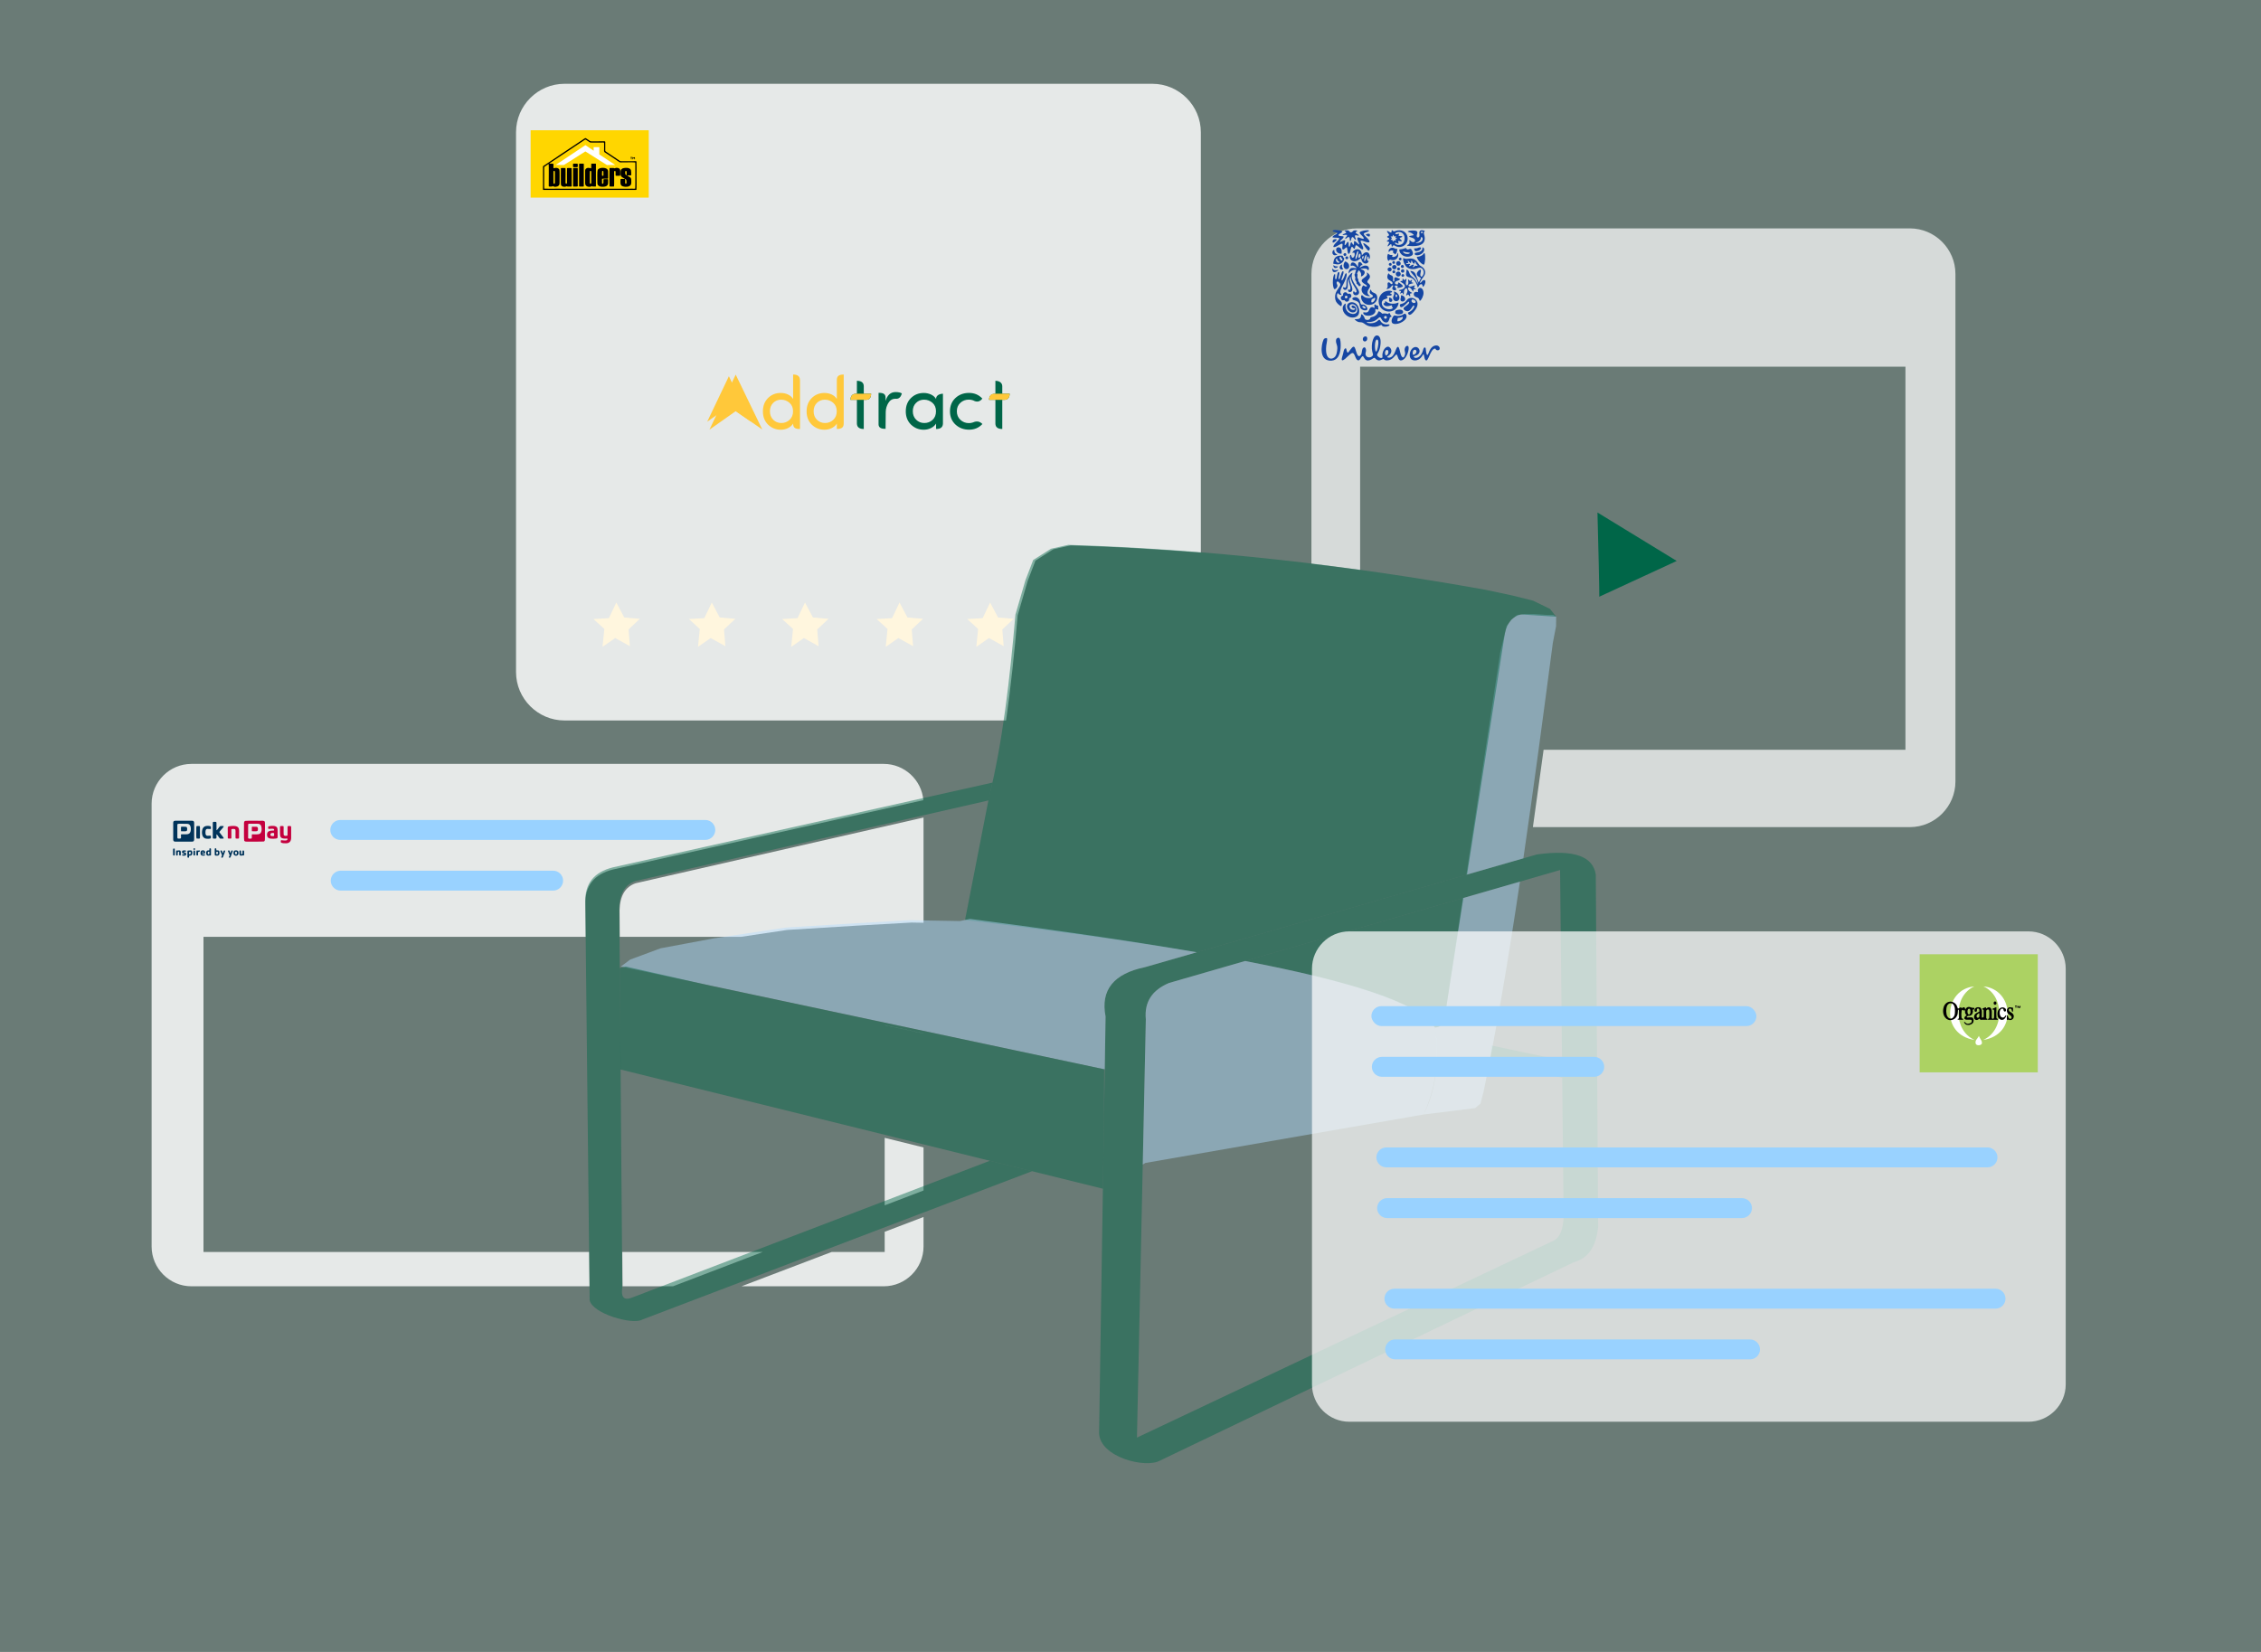 <?xml version="1.0" encoding="UTF-8"?>
<!DOCTYPE svg PUBLIC "-//W3C//DTD SVG 1.1//EN" "http://www.w3.org/Graphics/SVG/1.1/DTD/svg11.dtd">
<!-- Creator: CorelDRAW 2018 (64-Bit Evaluation Version) -->
<svg xmlns="http://www.w3.org/2000/svg" xml:space="preserve" width="440.267mm" height="321.733mm" version="1.1" style="shape-rendering:geometricPrecision; text-rendering:geometricPrecision; image-rendering:optimizeQuality; fill-rule:evenodd; clip-rule:evenodd"
viewBox="0 0 44026.66 32173.34"
 xmlns:xlink="http://www.w3.org/1999/xlink">
 <rect x="0" y="0" width="44026.66" height="32173.34" fill="#808080" stroke="none"/>
 <defs>
  <style type="text/css">
   <![CDATA[
    .fil2 {fill:none}
    .fil13 {fill:#00335A}
    .fil8 {fill:#FFC83A}
    .fil12 {fill:#1546A3}
    .fil3 {fill:#006648}
    .fil9 {fill:#99D2FF}
    .fil15 {fill:#ACD263}
    .fil14 {fill:#C4003E}
    .fil4 {fill:#FFC83A}
    .fil19 {fill:#FFD600}
    .fil17 {fill:white}
    .fil20 {fill:white}
    .fil16 {fill:white}
    .fil18 {fill:black}
    .fil6 {fill:#FFC83A;fill-rule:nonzero}
    .fil7 {fill:#006648;fill-rule:nonzero}
    .fil0 {fill:#006648;fill-opacity:0.169}
    .fil10 {fill:#006648;fill-opacity:0.45}
    .fil11 {fill:#B4DCFF;fill-opacity:0.45}
    .fil1 {fill:white;fill-opacity:0.722}
    .fil5 {fill:white;fill-opacity:0.831}
   ]]>
  </style>
 </defs>
 <g id="Layer_x0020_1">
  <g id="_2574279239584">
   <polygon class="fil0" points="-0,0 44026.66,0 44026.66,32173.34 -0,32173.34 "/>
   <path class="fil1" d="M26423.88 4448.08l10765.33 0c488.11,0 887.46,399.35 887.46,887.46l0 9886.18c0,488.11 -399.35,887.46 -887.46,887.46l-7340.37 0c70.34,-495.38 139.76,-998.4 208.59,-1506.22l7045.89 0 0 -7461.25 -10618.62 0 0 3958.89c-316.09,-43.24 -632.19,-83.88 -948.28,-121.82l0 -5643.24c0,-488.11 399.35,-887.46 887.46,-887.46z"/>
   <rect class="fil2" x="26484.7" y="7141.7" width="10618.62" height="7461.25"/>
   <path class="fil3" d="M31106.08 9981.58c44.1,1675.7 35.28,1640.42 35.28,1640.42l1508.13 -696.74 -1543.41 -943.68z"/>
   <polygon class="fil4" points="12001.33,11734.53 11855.81,12038.8 11555.95,12056.44 11767.61,12250.47 11732.33,12598.84 11979.28,12426.86 12265.91,12585.61 12239.45,12259.29 12459.94,12052.03 12155.67,12025.57 "/>
   <polygon class="fil4" points="13860.02,11734.53 13714.5,12038.8 13414.64,12056.44 13626.3,12250.47 13591.02,12598.84 13837.97,12426.86 14124.6,12585.61 14098.14,12259.29 14318.63,12052.03 14014.36,12025.57 "/>
   <polygon class="fil4" points="15675.29,11734.53 15529.77,12038.8 15229.91,12056.44 15441.57,12250.47 15406.29,12598.84 15653.24,12426.86 15939.87,12585.61 15913.41,12259.29 16133.9,12052.03 15829.63,12025.57 "/>
   <polygon class="fil4" points="17515.66,11734.53 17370.14,12038.8 17070.28,12056.44 17281.94,12250.47 17246.66,12598.84 17493.61,12426.86 17780.24,12585.61 17753.78,12259.29 17974.27,12052.03 17670,12025.57 "/>
   <polygon class="fil4" points="19279.57,11734.53 19134.05,12038.8 18834.19,12056.44 19045.85,12250.47 19010.57,12598.84 19257.52,12426.86 19544.15,12585.61 19517.69,12259.29 19738.18,12052.03 19433.91,12025.57 "/>
   <path class="fil5" d="M10991.8 1631.97l11447.59 0c519.05,0 943.71,424.66 943.71,943.71l0 8187.08c-844.66,-67.75 -1689.32,-115.17 -2533.97,-140.83l-338.81 76.24 -347.29 220.22 -152.47 398.11 -194.81 669.15c-60.83,698.67 -130.4,1387.36 -225.85,2046.46l-8598.1 0c-519.05,0 -943.71,-424.66 -943.71,-943.71l0 -10512.72c0,-519.05 424.66,-943.71 943.71,-943.71z"/>
   <g>
    <path class="fil6" d="M15375.3 8176.21c44.62,-41.67 66.92,-97.07 66.92,-166.44 0,-69.37 -23.04,-124.28 -68.88,-164.48 -46.08,-40.21 -100.01,-60.55 -161.78,-61.04 -62.02,0 -113.99,20.83 -156.16,62.51 -42.15,42.16 -63.24,96.58 -63.24,163.74 0,66.92 21.33,121.83 63.98,164.24 42.66,42.65 95.36,63.98 158.11,63.98 62.76,0 116.44,-20.83 161.05,-62.51zm202.23 178.7c-84.35,0.88 -133.49,-18.08 -133.84,-103.16l0 -2.24c-21.57,36.03 -54.17,64.96 -97.81,87.02 -43.63,22.06 -91.43,33.09 -143.64,33.09 -95.35,0 -177.72,-33.34 -247.09,-100.01 -66.43,-66.43 -99.77,-152.72 -99.77,-258.37 0,-105.9 33.09,-191.94 99.03,-257.88 66.19,-66.18 148.31,-99.52 246.6,-100.01 52.95,0 101.24,10.29 144.39,30.88 42.9,20.6 75.74,49.77 98.29,87.02l0 -476.78c72.37,-0.06 131.64,23.04 133.84,107.8l0 952.64z"/>
    <path class="fil6" d="M16226.44 8176.21c44.62,-41.67 66.92,-97.07 66.92,-166.44 0,-69.37 -23.04,-124.28 -68.88,-164.48 -46.09,-40.21 -100.01,-60.55 -161.78,-61.04 -62.02,0 -113.99,20.83 -156.16,62.51 -42.15,42.16 -63.24,96.58 -63.24,163.74 0,66.92 21.33,121.83 63.98,164.24 42.66,42.65 95.36,63.98 158.11,63.98 62.76,0 116.44,-20.83 161.05,-62.51zm68.39 178.7l0 -105.4c-21.57,36.03 -54.17,64.96 -97.81,87.02 -43.63,22.06 -91.43,33.09 -143.64,33.09 -95.35,0 -177.72,-33.34 -247.09,-100.01 -66.43,-66.43 -99.77,-152.72 -99.77,-258.37 0,-105.9 33.09,-191.94 99.03,-257.88 66.19,-66.18 148.31,-99.52 246.6,-100.01 52.95,0 101.24,10.29 144.39,30.88 42.9,20.6 75.74,49.77 98.29,87.02l0 -368.7c-0.48,-86.36 51.83,-107.44 133.84,-108.08l0 957.33c-0.26,74.98 -44.09,103.34 -133.84,103.11z"/>
    <path class="fil7" d="M16819.58 7519.17l0 148.88 144.14 0c-3.53,70.26 -24.43,115.1 -95.56,119.14l-48.58 0 0 567.72c-75.98,-0.17 -131.13,-27.33 -133.84,-103.13l0 -464.59 -123.54 0c-1.96,-68.87 29.91,-115.33 101.99,-119.14l21.55 0 0 -251.5c79.71,0.72 131.42,29.51 133.84,102.62z"/>
    <path class="fil7" d="M18159.66 8176.95c44.12,-41.18 66.19,-96.59 66.19,-166.45 0,-69.86 -23.05,-125.01 -68.89,-165.21 -46.08,-40.21 -100.26,-60.55 -162.51,-61.04 -62.52,0 -114.73,20.83 -156.89,62.51 -42.16,41.18 -63.25,95.11 -63.25,162.27 0,66.92 21.58,122.08 64.72,164.97 43.14,43.15 96.34,64.72 159.58,64.72 63.24,0 116.93,-20.59 161.05,-61.77zm67.66 177.96l0 -105.4c-21.57,36.03 -54.18,64.96 -97.81,87.02 -43.63,22.06 -91.19,33.09 -143.15,33.09 -95.12,0 -177.73,-33.34 -247.59,-100.01 -67.41,-66.43 -101.24,-152.72 -101.24,-258.37 0,-105.9 33.34,-191.94 99.77,-257.88 66.68,-66.18 149.78,-99.52 249.3,-100.01 49.76,0 97.81,10.29 143.64,30.88 45.11,22.55 77.47,51.48 97.08,87.02l0 -5.94c1.62,-67.61 70.66,-95.49 133.84,-97.26l0 583.72c-3.7,77.58 -56.48,104.29 -133.84,103.14z"/>
    <path class="fil7" d="M19516.44 7520.32l0 147.73 144.14 0c-1.27,65.22 -30.36,118.81 -100.91,119.14l-43.23 0 0 567.72c-86.22,0.72 -133.38,-35.63 -133.84,-104.06l0 -463.66 -123.55 0c0.07,-71.34 37.84,-115.6 114.58,-119.14l8.97 0 0 -251.5c71.55,0.63 132.78,34.41 133.84,103.77z"/>
    <path class="fil4" d="M16562.2 7787.19c-0.31,-76.23 34.23,-117.56 108.47,-119.14l15.07 0 133.84 0 144.14 0c-2.85,78.98 -35.35,117.79 -95.56,119.14l-48.58 0 -133.84 0 -123.54 0z"/>
    <path class="fil4" d="M19258.9 7787.08c-0.31,-76.23 34.24,-117.56 108.47,-119.14l15.08 0 133.84 0 144.14 0c-2.85,78.97 -35.35,117.79 -95.57,119.14l-48.57 0 -133.84 0 -123.55 0z"/>
    <path class="fil7" d="M17244.02 8351.98c-76.41,2.38 -134.76,-17.63 -136.63,-84.59l0 -616.6c90.1,-1.02 136.2,20.61 136.63,94.24l0 63.92c34.29,-115.36 99.1,-173.17 194.94,-173.17 55.31,0 95.85,9.01 121.87,26.78 -19.48,71.76 -57.73,111.46 -123.68,103.85 -0.31,-0.04 -0.62,0 -0.94,0 -61.81,0 -109.1,29.53 -142.39,88.58 -24.7,44.03 -45.82,99.48 -46.5,167.33l-3.3 329.66z"/>
    <path class="fil7" d="M18867.52 7652.28c105.91,0 192.7,37.02 260.61,110.82 -45.02,59.57 -102.8,77.38 -179.12,34.53 -1.2,-0.68 -2.6,-0.96 -3.91,-1.42 -24.66,-8.67 -51.51,-13.01 -80.52,-13.01 -64.48,0 -119.4,20.84 -164.51,62.76 -45.36,41.19 -68.16,95.86 -68.16,164.27 0,68.15 23.05,123.56 68.89,166.22 46.1,42.91 101.01,64.24 165.25,64.24 28.06,0 54,-4.24 77.8,-12.72 0.96,-0.35 1.95,-0.64 2.88,-1.05 77.39,-34.72 135.83,-17.33 182.88,31.42 -68.41,73.55 -154.95,110.33 -259.15,110.33 -104.44,0 -192.7,-33.1 -264.78,-99.3 -71.84,-67.17 -107.63,-153.47 -107.63,-259.14 0,-105.67 35.3,-191.73 105.67,-257.92 70.61,-66.2 158.38,-99.54 263.8,-100.03z"/>
    <polygon class="fil4" points="14193.61,7915.5 13770.61,8213.5 14193.04,7327.64 14620.17,8210.62 "/>
    <polygon class="fil8" points="14326.49,8007.45 13814.54,8368.12 14325.8,7295.98 14842.75,8364.63 "/>
   </g>
   <path class="fil2" d="M3962.18 18245.45l7443.54 0 66.82 6138.34 -7510.36 0 0 -6138.34zm8105.93 0l2366.49 0 -522.24 78.18 -1041.83 194.82 -592.92 220.23 -182.04 135.61 -21.23 152.36 -6.23 -781.2zm1563.79 955.64l3594.73 764.64 0 1.71 -3373.47 -716.25 -221.26 -50.1zm3594.73 2959.6l0 1314.85 -2374.58 908.25 -2734.97 0 -27.87 -3493.04 5137.42 1269.94zm0 1829.78l0 393.32 -1032.99 0 1032.99 -393.32z"/>
   <path class="fil5" d="M3726.49 14878.09l13482.48 0c403.01,0 736.61,312.06 771.25,706.46l-6047.67 1350.9c-359.11,91.39 -547.22,312.36 -533.62,686.1l6.79 623.9 -7443.54 0 0 6138.34 7510.36 0 7.27 668.27 -7753.32 0c-425.85,0 -774.27,-348.42 -774.27,-774.28l0 -8625.41c0,-425.86 348.42,-774.28 774.27,-774.28zm14256.76 1044.05l0 2049.76 -233.82 -4.03 -1050.33 59.3 -1372.19 84.7 -892.31 133.58 -2366.49 0 -4.13 -517.95c7.31,-283.61 114.09,-456.1 313.4,-525.17l5605.87 -1280.19zm0 4204.53l0 1.41 -756.62 -160.64 0 -1.71 756.62 160.94zm0 2221.05l0 838.42 -756.62 289.4 0 -1314.85 756.62 187.03zm0 1354.65l0 575.41c0,425.86 -348.42,774.28 -774.28,774.28l-2770.41 0 1755.08 -668.27 1032.99 0 0 -393.32 756.62 -288.1zm-4878.36 1349.69l-982.48 0 -5.33 -668.27 2734.97 0 -1747.16 668.27z"/>
   <path class="fil9" d="M6625.64 15970.04l7108.49 0c106.72,0 194.02,87.3 194.02,194.02l0 0.01c0,106.72 -87.3,194.02 -194.02,194.02l-7108.49 0c-106.72,0 -194.02,-87.3 -194.02,-194.02l0 -0.01c0,-106.72 87.3,-194.02 194.02,-194.02z"/>
   <path class="fil9" d="M6634.46 16957.81l4136.34 0c106.72,0 194.02,87.3 194.02,194.02l0 0.01c0,106.72 -87.3,194.02 -194.02,194.02l-4136.34 0c-106.72,0 -194.02,-87.3 -194.02,-194.02l0 -0.01c0,-106.72 87.3,-194.02 194.02,-194.02z"/>
   <g>
    <path class="fil10" d="M19325.24 15242.09l-79.25 347.83 -6875.06 1570.04c-198.33,68.73 -304.58,240.37 -311.86,522.58l58.95 7387.7c-33.4,215.66 47.44,264.8 210.72,193.85l6945.45 -2656.55 821.63 203.12 -7594.35 2891.65c-185.34,105.66 -966.61,-116.9 -1019.86,-379.29l-84.31 -7745.91c-13.53,-371.89 173.65,-591.77 530.99,-682.72l7396.95 -1652.3z"/>
    <polygon class="fil10" points="29039.62,20362.47 30416.18,20653.21 30419.66,20990.54 29015.88,20629.09 "/>
    <path class="fil10" d="M29927.24 16641.4l-7632.1 2195.67c-606.73,125.27 -868.3,442.27 -767.01,960.86l-126.44 8116.72c18.39,466.22 905.89,691.35 1188.43,531.02l8049.31 -3860.27c317.63,-85.48 443.82,-347.1 480.44,-691.15l-46.41 -6860.94c-52.23,-346.95 -408.46,-494.49 -1146.22,-391.91zm450.85 303.41l-7615.28 2199.91c-326.37,136.97 -484.24,368.7 -450.93,707.99l-172.79 8146.25 8076.63 -3818.16c168.2,-62.71 221.03,-249.05 231.79,-480.44l-69.42 -6755.55z"/>
    <path class="fil11" d="M28724.07 21581.77l-1002.82 124.37c256.99,-518.27 305.96,-1089.08 219.18,-1694.1 121.05,-1.63 187.75,-91.88 202.05,-267.71l342.61 -2252.67 1111.65 -321.13c-222.06,1488.91 -455.48,2884.19 -710.47,4101.5l-59 223.36 -103.2 86.38zm-169.73 -4545.4l658.56 -4329.95 124.34 -512.04 92.72 -126.43 111.68 -90.6 153.81 -21.06 198.07 2.1 219.16 16.86 134.84 0 54.8 35.81 -2.12 185.43 -63.21 326.61c-187.75,1425.99 -376.44,2844.21 -573.41,4194.15l-1109.24 319.12z"/>
    <path class="fil10" d="M30302.32 12011.06l-120.28 -151.68 -328.72 -160.14 -404.57 -101.14 -514.16 -109.58c-2711.18,-486.89 -5422.43,-794.21 -8133.61,-876.57l-337.14 75.86 -345.58 219.14 -151.72 396.15 -193.85 665.86c-109.39,1256.49 -247.14,2480.62 -514.18,3556.9l-467.33 2391.67c1696.99,200.96 3216.95,410.18 4510.44,629.98l5265.45 -1514.81 737.42 -4703.55c47.25,-218.67 159.43,-326.63 314.04,-362.33l683.79 44.24zm-6059.44 6706.09c2051.2,393.37 3372.68,820.83 3697.55,1294.89 139.26,-8.2 216.56,-127.78 219.33,-381.34l335.83 -2142.06 -4252.71 1228.51z"/>
    <path class="fil11" d="M12090.51 18823.69l181.14 -134.95 590 -219.13 1036.71 -193.87 1407.58 -210.71 1365.44 -84.29 1045.16 -59.01 977.72 16.86 193.85 -42.13c1595.93,209.2 3104.48,423.62 4417.81,649.81l-1010.78 290.8c-606.73,125.27 -868.3,442.27 -767.01,960.86l-15.98 1026 -11.13 1.49 -9410.51 -2001.73zm12153.89 -106.98c2005.87,385.27 3401.99,807.19 3696.03,1295.33 101.32,611.2 16.67,1172.81 -219.18,1694.1l-5419.6 944 -49.79 31.88 60.02 -2829.31c-33.31,-339.29 124.56,-571.02 450.93,-707.99l1481.59 -428.01z"/>
    <polygon class="fil10" points="12082.12,20829.72 12068.42,18853.04 12183.23,18823.69 13839.45,19198.73 21501.02,20825.42 21497.66,21753.27 21475.89,23151.8 "/>
   </g>
   <path class="fil1" d="M26274.06 18139.75l13223.23 0c399.77,0 726.84,327.07 726.84,726.84l0 8096.85c0,399.77 -327.07,726.84 -726.84,726.84l-13223.23 0c-399.77,0 -726.84,-327.07 -726.84,-726.84l0 -8096.85c0,-399.77 327.07,-726.84 726.84,-726.84z"/>
   <rect class="fil9" x="26704.41" y="19595.96" width="7496.53" height="388.05" rx="194.03" ry="194.03"/>
   <path class="fil9" d="M26995.48 22347.63l11705.62 0c106.71,0 194.02,87.3 194.02,194.02l0 0.01c0,106.72 -87.31,194.02 -194.02,194.02l-11705.62 0c-106.73,0 -194.02,-87.3 -194.02,-194.02l0 -0.01c0,-106.72 87.29,-194.02 194.02,-194.02z"/>
   <path class="fil9" d="M27152.03 25099.29l11705.62 0c106.71,0 194.02,87.3 194.02,194.02l0 0.01c0,106.72 -87.31,194.02 -194.02,194.02l-11705.62 0c-106.73,0 -194.02,-87.3 -194.02,-194.02l0 -0.01c0,-106.72 87.29,-194.02 194.02,-194.02z"/>
   <path class="fil9" d="M26907.26 20583.74l4136.34 0c106.72,0 194.02,87.3 194.02,194.02l0 0.01c0,106.72 -87.3,194.02 -194.02,194.02l-4136.34 0c-106.72,0 -194.02,-87.3 -194.02,-194.02l0 -0.01c0,-106.72 87.3,-194.02 194.02,-194.02z"/>
   <path class="fil9" d="M27009.71 23335.4l6910.85 0c106.72,0 194.01,87.3 194.01,194.02l0 0.01c0,106.72 -87.29,194.02 -194.01,194.02l-6910.85 0c-106.73,0 -194.02,-87.3 -194.02,-194.02l0 -0.01c0,-106.72 87.29,-194.02 194.02,-194.02z"/>
   <path class="fil9" d="M27166.25 26087.06l6910.86 0c106.72,0 194.01,87.3 194.01,194.02l0 0.01c0,106.72 -87.29,194.02 -194.01,194.02l-6910.86 0c-106.72,0 -194.01,-87.3 -194.01,-194.02l0 -0.01c0,-106.72 87.29,-194.02 194.01,-194.02z"/>
   <g>
    <path class="fil12" d="M26986.85 6924.24c-36.26,-37.95 -11.64,-125.33 30.56,-106.3 33.74,15.22 17.71,99.24 -30.56,106.3zm-194.16 -76.76c-30.44,-21.4 -29.04,-255.43 27.82,-232.7 37.32,14.91 12.15,145.91 -1.37,188.61 -5.17,16.32 -11.65,39.98 -26.45,44.09zm215.06 104.45c7.73,-9.39 28.87,-19.38 50.65,-41.36 79.4,-80.15 5.15,-165.39 -36.52,-158.57 -42.5,6.96 -73.79,50.33 -88.98,89.19 -25.28,64.65 -10.37,107.28 -12.28,116.34 -1.45,6.8 0.46,3.72 -5.17,8.05 -2.75,2.12 -3.39,1.96 -7.05,3.24 -33.28,11.6 -61.3,-11.75 -78.49,-29.05 -44.16,-44.45 23.05,-54.42 45.5,-186.27 9.86,-57.9 24.06,-185.07 -40.19,-215.21 -88.92,-41.71 -145.29,159.28 -114.7,306.03 10.55,50.62 31.72,67.64 -6.91,97.93 -52.53,41.18 -128.45,9.93 -124.56,-56.37 1.56,-26.51 14.84,-42.59 8.52,-79.67 -3.7,-21.65 -16.76,-54.63 -46.11,-36.22 -39.85,24.99 -25.35,90.95 -46.57,131.94 -8.85,17.08 -26.83,43.66 -53.58,30.27 -26.24,-13.13 -45.52,-92.24 -55.54,-122.93 -15.32,-46.94 -29.59,-80.94 -71.61,-35.2 -34.96,38.05 -38.34,50.35 -65.69,82.94 -6.53,7.78 -7.16,9.74 -17.97,10.66 -22.31,-20.83 -17.44,-69.7 -33.02,-84.95 -40.3,2.16 -44.64,68.96 -54.78,107.2 -5.56,20.96 -12.15,42.01 -18.44,63.8 -28.35,98.2 23.06,63.58 63.35,30.57 9.64,-7.9 14.95,-16.42 24.97,-24.48 26.84,-21.57 40.54,-39.21 77.46,-67.95 84.21,-65.56 75.06,88.83 134.76,122.99 44.14,25.27 66.66,-67.24 99.62,-78.79 25.8,10.6 29.32,62.06 73.97,79.93 40.64,16.26 92.73,-11.6 117.17,-28.82 57.44,-40.49 38.47,-2.78 92.46,23.94 47.75,23.63 87.35,-10.18 119.29,-21.06 20.94,10.86 24.22,30.95 72.6,29.33 118.84,-3.98 149.7,-109.59 184.99,-116.02 29.91,27.42 25.56,154.48 122.98,104.94 78.18,-39.76 124.74,-201.41 109.19,-253.04 -5.34,-17.72 -20.59,-24.64 -40.35,-15.11 -13.24,6.39 -20.76,16.41 -27.23,32.24 -19.66,48.15 2.02,69.39 1.89,109.54 -0.08,22.39 -15.61,84.04 -44.29,80.22 -55.51,-21.56 -51.46,-167.73 -89.16,-205.51 -32.41,-15.48 -50.91,82.51 -84.3,140.07 -7.91,13.63 -15.23,21.61 -23.5,32.64 -22.4,29.91 -81.68,54.01 -112.38,22.58z"/>
    <path class="fil12" d="M25948.86 4497.57c6.67,15.73 30.06,17.71 45.87,21.47 18.03,4.29 37.75,7.38 46.98,18.12 -11.4,35.78 -92.41,42.15 -95.37,86.08 37.19,11.22 114.13,0.92 134.39,16.84 -4.38,40.42 -128.12,126.36 -116.23,169.82 29.15,11.28 69.34,-18.14 90.54,-28.77 12.46,-6.25 24.63,-13.93 38.35,-21.06 7.35,-3.82 13.7,-7.12 20.15,-9.82 63.3,-26.56 -0.32,87.39 32.31,106.39 13.63,7.95 32.54,-5.9 40.34,-13.84 13.95,-14.21 17.67,-26.33 41.33,-24.44 8.84,28.37 11.5,108.61 28.09,123.19 26.27,9.29 33.62,-35.98 39.84,-58.82 6.38,-23.39 11.28,-62.32 25.74,-76.49 29.17,0.12 23.72,38.8 57.99,37.65 4.03,-9.83 7.4,-21.74 10.13,-35.3 3.67,-18.24 3.48,-22.2 12.77,-33.07 40.4,1.6 105.72,100.17 138.41,78.32 24.89,-34.23 -53.65,-124.16 -44.83,-167.08 50.79,-7.61 122.93,51.9 170.97,29.16 9.49,-39.2 -57.85,-87.84 -91.87,-126.63 -38,-43.33 -21.84,-46.59 52.3,-75 16.81,-6.44 29.12,-7.41 29.51,-26.87 -49.32,-11.62 -159.88,9.23 -182.58,39.87 -0.39,37.37 90.77,80.95 80.99,122.71 -36.12,9.04 -85.55,-34.36 -116.91,-24.6 -29.95,26.88 31.82,99.59 29.91,135.92 -25.63,-2.51 -74,-75.33 -98.49,-65.6 -10.03,20.82 2.51,51.95 -9.78,71.88 -31.16,-3.62 -20.12,-46.07 -49.86,-48 -11.19,10.34 -13.91,28.46 -17.5,44.84 -3.68,16.77 -6.84,37.52 -18.83,42.61 -22.38,-15.7 -2.51,-67.29 -19.84,-97.52 -37.14,4.8 -37.84,63.8 -67.72,63.63 -11.7,-18.12 11.86,-67.2 5.76,-94.31 -42.83,-3.49 -79.69,41.34 -101.58,28.89 11.82,-35.09 74.4,-61.25 73.76,-98.22 -22.9,-18.69 -80.15,-2.41 -101.66,-26.09 0.53,-35.33 63.4,-38.87 73.38,-72.65 -16.66,-22.83 -57,-23.68 -89.65,-27.25 -27.58,-3.01 -84.34,-9.83 -97.11,14.04z"/>
    <path class="fil12" d="M26973.19 6154.19c32.26,-9.29 46.91,45.87 12.39,52.9 -36.78,7.49 -51.36,-41.68 -12.39,-52.9zm-284.33 27.22c-17.19,74.25 -99.7,46.95 -107.69,36.22 -0.08,-0.11 -27.72,-93.16 -75.54,-97.64 -8.96,96.9 -35.12,93.07 -126.62,97.98 3.67,11.03 -0.98,2.59 8.05,12.2 2.16,2.29 8.21,7.98 11.93,11.08 6.9,5.77 16.45,12.13 25.58,17.41 59.47,34.37 70.1,-2.6 134.79,40.18 17.1,11.31 33.14,24.49 53.83,35.37 58.71,30.85 156.19,42.46 223.86,18.1 27.93,-10.06 52.75,-24.66 59.46,-27.01 16.15,15.84 18.71,40.71 83.5,37.35 15.17,-0.78 72.48,-9.61 76.1,-29.62 6.41,-35.4 -54.69,7.49 -123.9,-30.51 -17.42,-9.57 -28.73,-20.78 -39.19,-33.59 -21.31,-26.09 -24.99,-61.7 -58.44,-28 -21.76,21.92 -51.49,37.85 -82.13,46.59 -23.99,6.84 -49.06,8.69 -76.07,7.71 -22.46,-0.82 -58.05,-3.44 -63.61,-24.87 218.71,18.1 226.4,-128.6 272.59,-82.84 10.85,10.75 30.4,81.46 95.47,92.92 61.65,10.86 68.73,-59.21 84.02,-102.42 8.73,-1.39 19.97,-2.86 26.98,-6.4 7,-27.38 -2.96,-22.31 -14.04,-34.59 -9.13,-10.12 -6.96,-23.03 -15.82,-36.84 -24.41,-5.09 -20.24,0.53 -28.89,15.13 -19.53,-1.5 -35.25,-8.92 -55.98,-10.04 -23.93,-1.29 -41.39,0.87 -63.82,3.89 -8.87,-13.76 -42.69,-43.64 -68.43,-47.09 -13.45,17 -13.68,50.66 -55.52,80.75 -37.02,26.62 -53,25.69 -100.47,38.58z"/>
    <path class="fil12" d="M27412.08 5077.15c26.05,4.23 24.25,24.37 43.65,38.36 30.21,21.79 19.58,-21.54 23.88,-39.45 27.1,1.36 19.49,60.4 62.76,59.43 4.4,-13.18 3.77,-28.05 12.5,-36.44 15.89,7.38 7.52,27.18 21.71,43.89 10.14,11.93 29.33,19.36 25.9,33.07 -19.11,5.69 -28.78,-9.71 -51.57,4.49 -16.45,10.24 -17.51,23.54 -39.95,24.78 1.28,-31.26 23.37,-25.33 19.58,-49.29 -42.79,-10.74 -63.62,35.34 -93.26,27.34 -0.21,-26.83 30.56,-19.75 18.77,-41.78 -21.75,-13.45 -55.08,13.14 -76.02,-3.31 2.75,-11.46 -4.66,-2.81 6.54,-9.7 7.38,-4.54 19.6,-0.84 36.23,-10.16 0.09,-23.19 -10.94,-13.33 -10.72,-41.23zm253.13 175.13c-23.99,-5.94 -75.4,42.12 -76.93,81.03 -1.89,47.89 66.26,66.52 80.77,82.34l-41.53 84.48c-7.35,-6.29 -45.35,-117.35 -54.33,-139.06 -21.49,-51.92 -43.86,-80.39 -110.47,-84.5 1.97,17.85 29.36,46.02 40.37,58.72 46.76,53.92 102.98,111.97 105.79,194.04 -6.86,-3.01 -6.31,-1.26 -13.54,-18.83 -3.17,-7.69 -6.04,-13.35 -9.58,-20.07 -8.38,-15.89 -14.55,-26.13 -23.86,-38.89 -50.86,-69.71 -93.47,-63.79 -118.01,-133.12 -5.53,-15.63 -10.24,-31.5 -19.04,-43.5 -6.19,-8.43 -22.72,-23.89 -37.53,-23.85 4.1,41.65 -21.43,91.34 -0.69,121.49 29.77,43.28 112.99,4.48 177.93,119.19 19.27,34.05 30.53,69.15 43.38,108.25 18.98,-15.22 21.87,-48.49 47.62,-60.66 44.67,-21.09 43.49,25.67 51.22,47.88 32.17,-12.45 67.54,-112.51 36.33,-131.25 -26.02,-6.6 -39.15,6.88 -51.47,20.41 -12.7,13.94 -19.41,30.43 -41.96,35.01 1.69,-49.11 74.94,-113.77 92.89,-162.5 30.62,-83.21 -27.55,-140.5 -75.16,-167.95 -20.83,-12.01 -20.2,-9.91 -34.22,-28.57 -23.72,-31.56 -51.85,-79.52 -93.88,-100.97 -65.45,-33.39 -124.01,-4.02 -168.33,-10.49 -16.48,-2.41 -38.32,-14.74 -49.08,-13.44 -3.34,73.86 38.4,150.31 75.95,178.67 56.28,42.51 134.27,45.47 207.91,16.05 102.88,-41.11 153.89,84.63 90.22,156.25 -14.41,16.22 -28.94,12.11 -36.02,-8.31 -12.63,-36.46 19.31,-87.52 5.25,-117.85z"/>
    <path class="fil12" d="M27116.52 4606.26c1.94,-4.79 3.2,-10.63 5.14,-16.69 0.21,-0.66 3.4,-9.48 3.53,-9.79 2.77,-6.46 1.28,-3.56 3.66,-7.05 12.86,9.05 9.11,21.8 21.13,33.68l35.31 -7.92c-5.29,13.31 -11.45,16.02 -15.69,30.11 10.56,5.68 27.56,9.87 35.35,17.58 -13.39,10.39 -25.41,4.99 -35.6,13.21 3.88,12.25 10.87,18.1 11.18,31.81 -10.7,-0.9 -25.6,-10.96 -36.22,-6.19 -6.38,2.87 -14.21,17.76 -22.06,23.85l-4.84 -16.83c-4.46,-34.35 -13.78,-13.82 -37.38,-22.8 2.33,-11.45 3.29,-8.21 12.74,-16.3 6.73,-5.77 6.22,-5.11 12.02,-13.35 -7.97,-21.77 -17.13,-11.15 -25.56,-33.49l37.29 0.17zm127.97 -55.75c-14.2,-1.03 -83.99,27.79 -73.69,-4.24 6.17,-19.17 42.98,-28.35 70.38,-28.16 128.54,0.89 140.12,183.31 55.94,236.94 -43.23,27.55 -139.56,16.2 -134.52,-29.06 36.32,-5.78 73.36,45.19 71.4,7.03 -0.59,-11.31 -12.64,-18.55 -7.42,-38.65 27.71,-4.14 42.59,9.92 69.91,3.74 -1.67,-28.81 -38.2,-35.57 -41.51,-58.53 15.9,-17.57 44.27,-13.29 51.65,-33.03 -13.91,-18.03 -43.22,-0.75 -74.49,-16.59 2.43,-19.42 12.15,-16.98 12.35,-39.45zm-151.55 -20.48c-32.93,0.72 -55.47,-33.52 -85.09,-31.26 -1.67,28.06 40.8,54.28 40.82,84.55 -5.51,4.34 -9.82,7.82 -19.28,12.91 -11.06,5.96 -15.05,5.78 -20.34,16.93 13.16,24.79 78.11,21.99 20.53,62.49 -13.95,9.81 -22.35,10.07 -22.9,27.63 17.94,4.9 30.21,0.09 44,11.87 4.75,19.82 -30.25,53.88 -31.94,83.48 34.71,-7.74 41.93,-42.91 71.35,-43.1 9.8,18.4 6.66,29.66 11.29,49.24 23.66,-2.35 20.68,-28.8 37.38,-30.12 12.01,2.78 25.23,13.73 40.01,19.89 14.12,5.88 29.6,11.87 47.83,14.8 90.81,14.58 198.94,-60.51 182.19,-185.42 -16.47,-122.79 -131.58,-157.67 -221.25,-130.19 -12.97,3.98 -34.07,15.14 -48.08,12.6 -15.33,-2.78 -15.24,-18.13 -37.75,-24.83l-8.77 48.53z"/>
    <path class="fil12" d="M26072.08 5439.7c-13.55,-17.48 -2.17,-49.36 1.6,-68.51 2.4,-12.21 5.52,-24.4 6.75,-35.83 1.11,-10.28 3.26,-29.19 -5.58,-35.79 -29.15,-21.77 -41.95,84.42 -45.31,102.63 -2.97,16.06 -5.68,30.24 -16.91,38.41 -16.86,-6.27 -13.61,-16.75 -13.61,-48.08 0,-18.9 2.92,-36.23 0.06,-45.53 -2.44,-7.95 0.44,-2.36 -3.91,-7.14 -40.85,-19.35 -62.85,241.92 -12.26,290.7 28.38,4.79 55.06,-33.23 59.9,-60.06 4.99,-27.66 -39.58,-63.82 -0.46,-88.9 15,-4.75 44.48,30.12 51.84,40.78 29.53,42.82 -55.66,98.57 -86.99,191.59 -16.88,50.14 -13.02,116.08 8.37,157.76 19.06,37.15 68.15,79.15 99.44,92.51 13.42,-17.69 19.76,-48.22 9.65,-72.72 -16.08,-38.98 -73.46,-65.09 -87.48,-107.54 -8.34,-25.24 -2.92,-60.45 11.78,-76.79 9.82,5.02 20.85,39.82 75.41,34.86 -6.11,-13.24 -19.95,-21.92 -24.26,-43.5 -9.1,-45.68 34.12,-120.03 54.24,-157.73 114.71,-214.93 58.19,-255.26 35.4,-192.38 -12.32,33.98 -17.19,50.38 -35.6,83.16 -7.02,12.5 -14.49,31.2 -31.6,29.28 -5.99,-43.48 55.64,-139.26 35.61,-177.41 -16.7,-5.38 -22.74,6.39 -30.33,22.74 -14.99,32.29 -26.64,82.81 -39.86,115.41 -5.06,12.46 -6.5,15.2 -15.89,18.08z"/>
    <path class="fil12" d="M27230.32 5892.24c-13.12,2.41 -35.43,14.83 -58.94,18.54 -47.53,7.49 -100.82,6.89 -143.33,-14.47 -10.48,-5.27 -16.4,-8.77 -24.53,-15.15 -9.07,-7.11 -14.12,-13.97 -30.38,-13.09 -6.79,13.45 -4.93,16.83 -7.1,35.34 -0.96,0.2 -44.83,-4.58 -17.57,32.66 41.5,56.69 141.08,6.5 155.1,9.99 7.06,14.23 0.07,16.67 -3.03,31l22.51 8.66c-1.98,41.96 -77.45,41.05 -116.45,30.75 -109.02,-28.78 -129.19,-142.61 -62.43,-181.13 20.62,-11.89 117.16,-24.57 55.68,-61.66 7.02,-11.6 14.68,-16.37 33.15,-17.4 14.95,-0.84 36.38,2.78 49.75,0.19 14.54,-2.82 22.08,-17.36 12.92,-29.91 -9.09,-12.46 -21.4,-6.35 -32.48,-17 12.04,-17.52 57.28,-9.54 42.9,-32.86 -18.86,-30.61 -198.3,-32.53 -251.77,128.16 -15.11,45.42 -10.3,101.08 7.27,142.29 57.56,134.99 231.71,156.95 320.41,63.19 18.09,-19.12 58.25,-76.99 48.32,-118.1z"/>
    <path class="fil12" d="M26050.59 6579.5c-41.87,13.77 -42.16,69.31 -28.1,110.9 17.97,53.16 22.95,72.46 14.95,134.4 -6,46.56 -14.45,87 -38.42,119.42 -45.93,62.14 -206.38,92.1 -173.88,-213.9 2.76,-25.94 23.97,-117.67 16.45,-136.61 -7.97,-20.1 -44.64,-4.98 -56.8,4.25 -34.77,26.4 -112.33,336.01 45.47,410.17 38.29,18 91.58,22.24 135.93,8.98 129.1,-38.59 145.85,-216.28 138.74,-336.69 -2.27,-38.25 -7.51,-116.34 -54.34,-100.92z"/>
    <path class="fil12" d="M27513.37 6910.22c-7.84,-23.63 -6.68,-51.44 2.55,-73.85 8.31,-20.17 35.78,-35.32 55.06,-16.79 35.73,34.34 -19.58,95.47 -57.61,90.64zm205.51 -13.87c17.55,30.19 13.58,83.32 35.83,112.75 56.72,75.02 91.84,-226.82 194.54,-220.24 11.66,17.68 12.88,32.87 45.06,33.7 72.08,1.87 45.93,-123.14 -62.21,-88.54 -100.02,32 -114.08,174.9 -136.16,179.25 -26.74,5.27 -29.07,-105.58 -34.85,-128.75 -1.58,-6.3 -1.34,-5.01 -3.8,-9.34 -2.71,-4.76 -2.01,-3.23 -4.79,-6.2 -32.66,-9.59 -38.22,36.24 -46.48,62.72 -50.86,162.99 -173.32,157.21 -177.52,112.03 10.39,-9.44 41.98,-17.54 56.84,-24.69 128,-61.54 16.1,-233.46 -90.05,-126.44 -60.37,60.86 -76.2,226.87 56.27,226.87 117.56,0 151.39,-117.48 167.32,-123.12z"/>
    <path class="fil12" d="M27565.64 4733.11c11.14,-10.76 25.39,-11.41 40.53,-19.18 71.35,-36.64 55.37,-81.6 70.89,-101.12 40.87,20.41 24.81,70.35 -3.27,92.87 -25.97,20.83 -85.78,33.1 -108.15,27.43zm132.08 -192.22c-62.28,9.35 -8.35,-67.45 6.13,-13.43l-6.13 13.43zm-286.83 -32.57c10.74,14.18 48.38,17.47 67.11,26.54 18.01,8.72 46.32,30.8 52.63,44.22 -24.43,11.61 -71.67,5.43 -93.71,27.22 13.74,18.82 109.34,22.89 116.83,70.75 4.94,31.53 -25.6,44.63 -52.55,36.07 -30.93,-9.82 -36.27,-35.55 -57.62,-36.35 -3.45,26.56 11.51,43.41 -3.3,69.54 -5.01,8.85 -12.25,13.94 -20.82,18.85 -13.21,7.56 -17.88,5.53 -20.39,20.72 132.57,17 351.71,23.76 344.42,-153.04 -1.08,-26.18 -8.18,-48.37 -14.71,-71.36 -13.3,-46.82 10.63,-54.53 17.31,-67.04 -19.57,-4.6 -53.65,-12.98 -72.19,-9.82 -22.73,3.88 -36.74,22.2 -36.92,49.15 -0.17,23.79 7.98,50.87 -1.07,74.45 -8.95,23.31 -45.65,22.98 -48.98,-8.15 -4.16,-38.92 48.41,-96.29 -32.4,-108.21 -38.02,-5.61 -118.81,-3.49 -143.64,16.46z"/>
    <path class="fil12" d="M26441.95 5200.64c-10.02,-7.96 -29.78,-59.22 -67.84,-80.39 -15.83,-8.81 -43.2,-13.69 -58.96,0.13 -10.7,9.4 -24.94,60.05 -6.4,58.17 5.96,-0.6 4.38,-1.1 6.37,-1.68 20.69,-6.04 34.4,-5.56 55.28,6.45 18.49,10.64 39.66,25.13 46.53,41.38 -38.94,-2.8 -87.11,-17.66 -118.08,4.88 -22.52,16.39 -43.95,52.72 -36.34,94.71 7.73,0.19 0.06,2.96 6.26,-2.88l16.45 -22.86c6.92,-7.81 20.04,-17.83 31.74,-24.34 23.85,-13.29 57.81,-25.2 91.85,-21.21 -2.89,15.64 -11.85,15.93 -22.28,73.9 -3.92,21.81 -10.65,8.81 -12.46,22.7 2.96,19.55 18.22,51.73 17.61,65.94 -0.68,16.01 -9.07,12 -4.05,31.09 5.38,20.46 25.91,37.36 27.35,55.39 2.25,28.11 -16.59,1.39 30.43,48.84 11.42,11.53 13.48,21.17 19.65,23.13 18.04,-0.61 29.63,-10.22 33.69,-26.25 -6.74,-14.87 -11.91,-14.77 -19.48,-27.4 -14.91,-24.91 2.54,-10.86 -18.4,-31.11 -12.52,-12.11 -10.08,-17.62 -11.86,-37.24 -4.45,-49.14 -25.38,-12.68 -16.42,-78.85 8.26,-61.01 -23.38,-25.24 5.23,-73.9 7.26,-12.35 10.5,-20.7 16.12,-33.05 19.2,3.86 34.82,27.38 42.63,45.4 15.13,34.92 2.08,44.68 5.34,73.61 52.11,-11.29 106.84,-86.66 42.91,-125.22 -16.38,-9.89 -40.11,-11.46 -55.17,-20.15 24.29,-11.73 93.98,-18.39 125.87,-1.02 16.66,9.07 13.8,14.78 24.58,29.35 2.7,-2.5 2.29,-1.55 5.19,-5.59 11.44,-15.92 13.51,-39.42 6.05,-56.23 -8.32,-18.73 -25.77,-31.04 -50.67,-33.26 -58.17,-5.2 -87.03,24.31 -126.16,42.66 2.83,-14.86 9.95,-25.22 18.84,-35.97 13.56,-16.38 11.35,-15.7 37.64,-18.44 -2.54,-22.5 -34.41,-64.14 -61.55,-58.49 -32.03,6.68 -19.23,70.66 -27.49,97.8z"/>
    <path class="fil12" d="M26328.57 5950.63c-2.13,3.09 -23.91,19.57 0.17,40.54 14.14,12.31 34.57,14.79 56.42,12.77 6.52,46.47 -59.81,31.91 -78.33,19.1 -25.16,-17.41 -43.32,-61.91 -11.95,-87.39 38.67,-31.41 134.46,1.39 135.36,97.53 1.11,119.68 -173.32,98.92 -216.83,-5.89 -18.69,-45.02 -14.33,-67.12 -8.51,-114.65 -18.49,2.62 -23.68,9.86 -33.53,21.64 -64.96,77.71 -1.41,197.84 99.18,237.34 65.3,25.66 136.54,11.98 171.5,-29.39 35.84,-42.4 29.27,-122.19 4.01,-172.54 -73.98,-147.44 -273.54,-79.42 -203.36,51.36 35.9,66.89 114.03,77.51 147.37,49.47 46.44,-39.06 8.42,-127.55 -61.5,-119.89z"/>
    <path class="fil12" d="M27495.64 5832.38c51.23,-4.5 93.44,51.27 56.4,65.84 -22.38,8.79 -45.09,-0.78 -56.78,-13.43 -17.09,-18.48 -11.83,-35.34 0.38,-52.41zm-59.97 43.12c25.48,42.22 -76.4,87.75 -100.67,119.61 -24.04,31.58 44.44,72.15 79.64,65.93 59.08,-10.42 92.44,-112.96 113.86,-112.3 27.25,0.85 2.36,73.25 -71.28,118.92 -22.44,13.91 -57.59,15.76 -29.41,52.98 30.59,40.39 95.28,-41.27 114.3,-63.89 153.41,-182.43 -21.37,-300.91 -119.65,-238.49 -37.79,24 -37.44,65.85 -111.22,93.61 -27.12,10.2 -60.29,5.39 -51.67,43.14 17.79,77.94 113.66,-31.42 143.75,-60.12 8.42,-8.02 16.13,-19.13 32.35,-19.39z"/>
    <path class="fil12" d="M26531.11 5042.3c-18.83,-19.07 -3.62,-59.14 18.81,-58.43 6.32,13.61 3.84,20.26 0.02,34.59 -3.74,14.08 -4.32,22.79 -18.83,23.84zm36.83 42.74c-10.66,-20.74 -0.5,-52.28 5.62,-72.73 5.58,-18.62 13.69,-46.28 30.31,-51.91 9.52,20.15 2.01,53.5 -3.89,75.26 -3.1,11.42 -6.71,22.36 -11.06,31.62 -5.91,12.59 -6.9,17.92 -20.98,17.76zm-115.3 -63.23c-5.15,-14.91 -3.52,-77.63 33.44,-82.67 21.84,51.44 -6.77,87.35 -33.44,82.67zm-56.98 23.97c-10.38,-23.56 15.55,-98.52 25.93,-126.08 8.99,-23.87 10.77,-27.14 23.66,-30.55 5.26,8.39 4.98,14.75 3.57,27.87 -2.14,19.81 -26.61,137.84 -53.16,128.76zm-61.89 -119.42c14.8,-4.54 19.32,-9.42 38.63,-5.77 13.15,27.29 6.64,68.77 -12.96,88.99 -12.78,13.2 -30.15,12.37 -38.43,-1.28 -6.51,-10.72 -7.67,-34.4 -12.94,-45.24 -42.18,2.52 -31.33,112.69 44.68,123.43 85.95,12.16 136.47,-59.53 144.81,-61.21 0.6,0.62 1.42,0.79 1.63,2.01l5 9.15c11.49,30.29 12.84,62.11 52.34,86.42 42,25.86 93.35,-1.73 93.56,-44.54l-22.84 1.06c-10.19,-22.68 -13.7,-83.46 15.76,-85.36 10.57,11.66 5.73,33.55 12.97,52.04 32.44,-8.08 23.84,-106.63 -21.27,-126.97 -62.43,-28.15 -106.76,49.08 -116.81,53.8 -5.85,-185.88 -177.45,-113.09 -184.13,-46.53z"/>
    <path class="fil12" d="M26550.93 5556.74c-34.42,18.87 -81.92,131.64 42.17,196.58 20.92,10.95 65.42,21.87 88.51,11.4 -10.87,-9.88 -32.58,-13.15 -46.29,-40.37 -12.5,-24.81 -5.05,-53.33 5.15,-73.91 20.59,-41.53 65.14,-75.33 18.07,-121.13 -12.55,-12.21 -42.35,-24.06 -30.09,-55.61 10.91,-28.08 73.25,-64.69 35.62,-125.06 -7.97,-12.78 -33.89,-38.68 -49.79,-41.32 5.93,20.95 11.3,35.97 -0.13,56.09 -6.3,11.08 -27.65,28.58 -37.24,35.34 -73.15,51.54 -100.59,75.25 18.68,147.22 46.27,27.92 10.12,52.57 -32.51,19.37 -7.53,-5.87 -3.45,-4.18 -12.15,-8.6z"/>
    <path class="fil12" d="M26998.54 5630.97c90.55,-3.78 91.75,-84.47 128.82,-71.82 5.32,22.02 -17.76,32.09 -16.83,58.01 1.71,47.95 95.31,52.07 74.41,3.47 -7.77,-18.07 -29.18,-27.94 -26.32,-53.17 15.03,-9.55 44,-6.5 58.56,0.81 1.03,18.71 -6.85,17.35 -7.71,26.78 -1.41,15.39 -1.63,3.63 2.32,9.51 22.16,8.59 93.25,-12.71 105.56,-27.09 6.18,-18.56 -70.58,-75.3 -91.27,-77.68l-3.67 35.64c-43.32,17.9 -80.53,-21.67 -47.41,-50.51 23.57,-20.53 78.25,-19.88 87.19,-52.76l-50.21 -20.39c-80.02,-39.62 -59.82,38.75 -60.01,50.27 -0.41,26.31 -26.96,35.54 -26.96,-10.07 0,-43.66 10.49,-63.89 -23.56,-84.89 -12.02,-7.41 -26.56,-10.98 -36.12,-16.8 -13.3,-8.08 -15.9,-17.07 -25.64,-29.2 -17.46,13.21 -39.54,79.77 -12.58,113.73 23.42,29.51 80.75,39.85 87.95,71.16 6.39,27.78 -17.22,37.93 -35.96,18.89 -8.89,-9.03 -25.98,-35.28 -48.65,-22.86 -19.9,10.91 -9.78,45.59 -9.14,68.96 1.01,36.69 -15.42,39.05 -22.77,60.01z"/>
    <path class="fil12" d="M26706.25 5887.89c-6.32,-12.47 -2.75,-22.02 -1.22,-36.69 3.86,-36.91 15.26,-18.81 45.32,-41.35 11.08,-8.3 9.27,-12.32 25.26,-8.3 13.1,36.38 -41.29,102.49 -69.36,86.34zm29.32 -114.74c-27.37,25.03 -39.99,31.11 -85.57,31.11 -98.74,0 -113.44,-64.77 -135.4,-55.13 -22.8,10.02 -16.48,110.36 55.31,159.37 124.72,85.15 286.52,-27.75 240.24,-154.29 -18.88,-51.61 -77.74,-47.86 -100.04,-78.37 -8.43,-11.54 -11.53,-30.08 -20.36,-37.78 -13.82,18.07 -28.48,53.41 -9.77,77.88 15.37,20.1 53.33,22.15 55.59,57.21z"/>
    <path class="fil12" d="M27310.54 5468.18c-18.25,9.52 -25.84,2.24 -41.11,9.27 -2.01,11.85 9.19,14.54 20.85,21.16 121.98,69.23 56.19,129.29 -13.43,144.03 -13.19,2.79 -28.45,3.61 -38.51,10.78 6.98,16.34 19.83,6.35 40.59,18.89 4.15,19.3 -17.92,28.77 -15.45,44.01 8.05,3.22 13.58,-1.59 21.04,-6.29 8.16,-5.15 12.33,-8.29 22.67,-8.85 16.24,16.38 4.34,26.73 19.81,37.6 14.84,-16.37 5.78,-53.62 14.19,-77.79 7.64,-21.98 22.66,-46.67 45.25,-47.89 19.17,11.4 23.48,44.47 17.55,71.31 -5.16,23.36 -23.55,50.48 -22.99,70.25 28.03,2.34 24.2,-41.23 56.78,-0.66 9.09,11.32 4.92,15.06 21.51,17.74 6.78,-19.22 -9.85,-38.43 0.77,-51.64 11.59,-13.39 22.08,-2.49 37.98,-10.54 -5.64,-16.39 -32.77,-16.06 -56.04,-42.29 -9.31,-10.5 -23.84,-31.45 -25.43,-47.9 -3.19,-33.1 38.05,-38.22 81,31.92 7.97,13.01 8.4,20.69 20.78,24.98l5.42 -39.51c18.42,-11.88 32.26,1.93 46.57,-3.84 -2.05,-18.67 -13.32,-4.94 -38.07,-32.34 2.81,-20.83 22.24,-29.51 20.59,-44.22 -17.05,-1.09 -101.51,46.75 -122.56,13.46 -18.46,-29.2 43.7,-43.87 62.68,-47.76 17.05,-3.51 22.58,-0.44 27.66,-13.33 -10.79,-6.33 -24.56,-3.9 -37.55,-13.82 0.96,-15.69 17.28,-34.34 11.63,-42.3 -11.85,-7.82 -19.72,18.7 -38.56,17.21 -16.9,-1.34 -16.74,-28.27 -33.7,-25.74 -0.45,0.86 -0.9,1.24 -1.01,2.72 -0.11,1.48 -0.76,2.04 -0.88,2.76 -0.77,4.52 -1.06,2.71 -1.02,8.77 0.2,27.01 17.46,52.64 -12.42,96.39l-22.27 0.44c-25,-42.49 1.73,-74.08 2.47,-124.28 -30.34,3.44 -17.25,22.66 -43.82,24.75 -14.82,-9.62 -12.54,-28.08 -32.48,-29.84l-0.49 42.39z"/>
    <path class="fil12" d="M26156.96 5592.87c-25.56,55.71 87.18,97.07 87.18,-28.61 0,-23.67 -0.97,-49.27 0.17,-72.75 0.8,-16.4 3.94,-44.41 16.61,-56.32 2.8,18.27 2.04,35.77 6.2,56.46 8.79,43.65 46.13,113.47 19.83,151.39 -28.48,5.08 -17.77,-3.7 -37.39,-7.87 -6.9,65.73 47.45,56.2 61.82,46.08 75.73,-53.32 -73.64,-218.62 -14.24,-295.74 8.14,33.72 8.09,55.82 21.41,90.93 9.59,25.25 24.31,56.05 38,77.51 16.87,26.43 28.99,46.39 43.3,72.28 12.78,23.15 33.18,74.94 -14.04,70.55 -12.86,-6.94 -15.48,-11.78 -18.3,-27.54 -8.46,3.5 -7.4,0.37 -13.89,11.6 -3.8,6.58 -4.98,13.47 -4.66,22.01 0.55,14.74 7.78,28.64 15.17,34.98 17.46,15 52.8,19.18 75.5,2.45 94.06,-69.37 -100.53,-195.96 -118.07,-343.39 -4.15,-34.9 5.34,-58.22 14.25,-84.61 -35.61,4.67 -92.57,82.79 -108.24,133.4 -11.63,37.52 -7.98,71.64 -10.56,112.06 -4.96,77.76 -52.02,33.93 -60.05,35.13z"/>
    <path class="fil12" d="M27211.07 6255.76l-0.88 -4.63c-0.05,-9.56 -0.92,1.38 0.41,-7.51 9.32,-62.54 -1.14,-49.92 40.93,-54.69 41.6,-4.72 78.85,-41.83 59.91,13.23 -8.99,26.16 -61.39,61.43 -100.37,53.6zm134.65 -144.7c-12.77,5.93 -22.87,15.09 -37.68,22.11 -15.95,7.58 -28.74,12.72 -47.01,15.86 -73.21,12.58 -92.2,-10.62 -110.37,-5.02 -29.26,9.02 -94.4,136.32 -16.64,161.14 96.87,30.91 292.45,-76.78 248.91,-172.84 -5.55,-12.24 -21.89,-28.38 -37.21,-21.25z"/>
    <path class="fil12" d="M26181.95 4497.57c8.23,10.44 3.8,3.4 28.53,16.26l1 21.33c-9.83,4.74 -19.93,11.83 -34.66,17.54 -13.18,5.1 -29.15,7.26 -34.22,20.26 19.7,16.75 106.19,-22.77 84.28,22.92 -10.1,21.05 -31.69,28.71 -33.08,53.96 30.44,1.89 40.02,-36.37 69.22,-32.49 31.42,4.19 11.36,60.13 28.09,76.78 23.98,-3.13 10.7,-38.55 34.61,-74.77 17.95,-2.09 21.68,-3.48 39.29,21.21 9.3,13.04 15.95,27.47 34.55,29.19 8.56,-28.49 -20.59,-42.03 -16.71,-80.26 9.85,-7.42 14.92,-11.28 33.43,-6.78l29.1 7.11c34.62,-1.34 -5.11,-25.17 -17.08,-32.33 -66.31,-39.66 -3.62,-46.29 2.61,-62.52 -15.94,-8.33 -51.57,-12.1 -71.14,-3.54 -21.57,9.43 -24.06,33.65 -53.28,33.33 -27.64,-0.3 -28.07,-25.12 -51.8,-34.88 -12.56,-5.17 -27.2,-4.36 -40.76,-3.26 -10.86,0.87 -25.39,2.19 -31.98,10.94z"/>
    <path class="fil12" d="M27386.18 4913.81c13.18,2.22 62.16,5.06 68.86,9.77 -4.29,27.29 -76.31,32.44 -114.02,5.88 -10.87,-7.66 -19.8,-13.13 -21.75,-30.44 23.08,0.74 42.08,10.62 66.91,14.79zm-28.22 -79.43c-99.58,39.2 -120.92,1.15 -107.77,54.04 2.93,11.83 11.55,30.93 16.87,39.01 62.2,94.33 187.95,82.38 232.08,42.87 38.31,-34.29 -15.21,-112.94 -23.67,-119.32 -14.1,-10.63 -31.69,-0.97 -45.53,3.84 -54.87,19.09 -29.52,-37.15 -71.98,-20.44z"/>
    <path class="fil12" d="M26763.03 5998.23c-24.75,-6.94 -31.36,-26.19 -64.32,-12.16 -42.25,17.97 -32.43,77.33 -76.27,95.6 -31.12,12.96 -55.66,-4.01 -76.79,2.39 -13.97,81.22 188.36,96.28 232.61,-5.08 9.51,-21.79 -1.91,-44.71 3.84,-58.7 22.58,-7.6 22.32,5.75 37.54,8.28 34.27,5.71 13.15,-35.06 14.27,-43.06 1.38,-9.89 16.75,-39.97 -32,-35.18 -7.6,-9.29 -27.12,-33.45 -38.81,-11.61 -10.38,19.41 10.6,29.64 -0.07,59.52z"/>
    <path class="fil12" d="M27614.41 5690.57c-28.15,-6.03 -55.55,-13.2 -74.32,7.52 -18.43,20.35 -13.16,56.55 5.27,70.52 50.29,38.14 74.54,10.5 99.02,85.57l2.96 7.2c35.18,-18.93 71.72,-101.04 71.72,-155.12 0,-95.91 -74.69,-125.61 -103.14,-77.55 -13.12,22.16 -5.89,38.35 -1.51,61.86z"/>
    <path class="fil12" d="M26203.78 5761.26c34,-13.25 48.21,34.96 20.36,47.74 -31.72,14.57 -54.7,-34.37 -20.36,-47.74zm-50.69 -6.89c-22.72,13.85 -49.92,16.02 -42.92,59.52 2.18,13.59 10.47,24.51 22.33,29.98 18.08,8.34 30.43,2.73 48.56,1.07 3.88,4.15 20.02,44.01 63.32,27.04 29.67,-11.63 28.07,-31.64 26.15,-63.33 74.46,-12.1 46.71,-115.31 -25.41,-84.15 -13.74,-12.87 -24.2,-41.74 -62.48,-29.93 -34.94,10.78 -30.47,42.12 -29.55,59.8z"/>
    <path class="fil12" d="M26084.59 5108.52c-45.32,40.9 -102.36,-60.09 -52.14,-74.6 7.88,11.83 6.09,29.78 19.71,45.03 8.66,9.69 28.53,19.55 32.43,29.57zm25.24 -105.74c18.9,28.75 2.57,15.93 25.28,39.51 13.74,14.27 5.05,38.75 -17.41,30.6 -20.15,-7.31 -63.72,-76.74 -7.87,-70.11zm64.45 26.48c-8.28,-9.34 -15.29,-10.74 -21.45,-24.9 -8.14,-18.73 0.68,-22.77 -24.32,-24.98 -53.51,-4.71 -108.46,5.69 -139.43,52.77 -18.05,27.43 -15.68,40.5 -24.63,74.48 -12.03,45.66 7.42,26.26 47.86,38.4 90.78,27.25 167.73,-62.86 161.97,-115.77z"/>
    <path class="fil12" d="M27726.59 5154.57c25.94,-25.39 34.85,-186.76 11.32,-228.31 -15.69,6.7 -21.35,23.63 -31.65,33.12 -21.07,19.42 -58.23,36.8 -88.75,39.92 -30.15,3.09 -35.51,-2.93 -22.1,28.93 18.98,45.09 52.96,76.92 86.58,105.02 9.58,8 27.78,20.97 44.6,21.32z"/>
    <path class="fil12" d="M26591.94 6001.73c-13.58,12.26 -25.06,6.61 -40.51,-1.91 -9.4,-5.19 -30.39,-17.6 -21.79,-33.67 11.98,-22.39 63.96,6.14 62.3,35.58zm-228.4 -209.98c-15.34,5.24 -36.27,13.37 -29.22,34.96 10.05,30.75 93.51,15.57 129.33,79.14 16.46,29.23 11.25,73.99 34.16,101.17 20.98,24.88 61.25,43.85 102.58,36.42 46.56,-8.36 20.23,-62.51 0.16,-82.96 -52.25,-53.24 -82.79,-11.77 -100.56,-38.23 -14.81,-22.04 -14.43,-67.11 -37.83,-97.53 -18.05,-23.47 -53.67,-48.31 -98.62,-32.97z"/>
    <path class="fil12" d="M27107.74 5000.62c-2.4,-13.76 6.63,-9.36 7.29,-24.36l-1.24 -7.96c-13.61,-5.74 -29.24,1.77 -48.21,-4.61 -17.09,-5.75 -22.58,-16.07 -36.35,-19.63 -23.18,29.08 -24.09,126.49 13.76,136.6 10.3,-6.73 10.03,-14.08 17.56,-23.59 17.9,-0.95 38.06,11.92 68.5,9.83 105.22,-7.23 111.35,-120.69 85.67,-143.3 -12.34,33.58 -3.69,38.89 -30.48,61.96 -15.28,13.16 -52.22,26.98 -76.5,15.06z"/>
    <path class="fil12" d="M27181.69 5732.06c13.86,2.5 18.47,8.33 22.9,20.82 13.44,37.9 -39.88,54.43 -28.73,-6.2l5.83 -14.62zm-41.94 -54.53c25.98,67.83 -14.4,70.93 -13.05,127.45 1.12,46.64 50.45,78.08 93.29,51.93 64.4,-39.32 19.96,-167.3 -80.24,-179.38z"/>
    <path class="fil12" d="M26193.2 5092.58c-19.07,18.49 -36.21,59.79 -30.37,93.69 5.74,33.31 32.59,64 72.58,52.82 31.33,-8.76 44.63,-52.04 29.38,-88.79 -9.78,-23.57 -43.48,-54.17 -71.59,-57.72z"/>
    <path class="fil12" d="M27043.16 4909.59c11.64,-4.93 36.6,-56.99 90.86,-20.89 -23.38,34.1 -8.65,28.91 11.09,45.02 13.73,11.2 6.49,12.74 20.07,21.11l10.05 -8.04c11.89,-11.17 16.03,-17.97 22.16,-33.97 8.33,-21.72 9.94,-44.53 8.17,-69.54 -19.27,-0.26 -14.23,6.98 -29.29,3.41 -1.51,-0.36 -75.79,-53.56 -124.44,6.41 -10.82,13.33 -17.5,39.41 -8.67,56.49z"/>
    <path class="fil12" d="M27169.15 6102.86c39.15,30 112.98,24.02 141.75,-0.01 22.92,-19.16 16.71,-88.93 -89.21,-69.3 -59.47,11.03 -55.61,30.5 -52.54,69.31z"/>
    <path class="fil12" d="M27696.69 4818.24c15.68,103.66 -127.92,95 -142.12,108.41 -8.01,7.56 -18.96,38.46 28.76,44.3 68.81,8.42 146.38,-50.99 148.99,-103.65 1.36,-27.32 -9.9,-49.4 -35.63,-49.06z"/>
    <path class="fil12" d="M26122.18 4940.63c6.31,-33.07 5.73,-74.06 -10.97,-99.2 -16.7,-25.12 -57.32,-35.76 -80.97,-12.53 -34.23,33.61 -3.79,117.69 91.94,111.73z"/>
    <path class="fil12" d="M27279.41 5751.16c-1.73,14.53 3.95,25.75 -2.24,44 -29.12,85.81 39.82,83.95 62.42,68.99 55.17,-36.52 -0.19,-118.69 -60.18,-112.99z"/>
    <path class="fil12" d="M26657.57 4880.52c34.06,-45.17 8.29,-67.66 -22.46,-90.69 -18.53,-13.88 -62.33,-54.45 -90.26,-54.1 0.14,25.81 52.25,97.26 72.4,118.2 18.53,19.25 18.47,27.6 40.32,26.59z"/>
    <path class="fil12" d="M27210.54 5291.9c-61.11,23.96 -24.34,111.69 33.57,90.45 61.51,-22.56 24.34,-113.16 -33.57,-90.45z"/>
    <path class="fil12" d="M26573.5 6553.89c-57.24,17.76 -43.05,111.33 15.14,94.94 49.27,-13.87 48.92,-114.82 -15.14,-94.94z"/>
    <path class="fil12" d="M27536.02 4838.65c5.05,30.9 10.35,57.67 47.91,54.12 91.25,-8.64 118.59,-97.04 41.11,-70.76 -12.34,4.18 -26.07,11.13 -39,13.69 -17.39,3.43 -33.56,-0.01 -50.02,2.95z"/>
    <path class="fil12" d="M27217.6 5087.08c-49.38,12.58 -37.14,102.28 25.84,86.58 54.78,-13.66 32.89,-101.54 -25.84,-86.58z"/>
    <path class="fil12" d="M27133.47 5164.87c-54.23,25.36 -15.06,98.26 35.76,76.42 18.06,-7.76 30.27,-35.6 19.88,-57.61 -8.56,-18.14 -32.3,-29.73 -55.64,-18.81z"/>
    <path class="fil12" d="M27047.13 5210.38c-51.9,17.25 -23.36,92.22 26.45,74.15 46.2,-16.77 25.22,-91.32 -26.45,-74.15z"/>
    <path class="fil12" d="M26040.35 4961.21c-5.65,-8.51 0.59,-2.78 -9.8,-9.35 -28.39,-17.94 -48.63,-24.01 -49.92,-85.91 -32.03,7.46 -47.21,50.78 -28.37,81.67 22.59,37.05 56.83,21.71 88.09,13.59z"/>
    <path class="fil12" d="M27047.6 5796.68c5.5,24.33 -3.51,54.87 3.98,69.36 9.06,17.55 36.76,19.42 50.73,5.31 31.48,-31.79 -19.22,-82.05 -54.71,-74.67z"/>
    <path class="fil12" d="M26154.23 5243.83c-4.31,-17.56 -35.28,-33.91 -19.83,-92.11 -25.04,3.56 -51.74,30.91 -48.47,61.91 3.53,33.34 40.69,43.25 68.3,30.2z"/>
    <path class="fil12" d="M26065.36 5256.83c-22.93,-1.8 -48.85,11.06 -77.1,4.45 -28.84,-6.76 -36.05,-30.63 -49.62,-32.32 9.06,34.22 3.89,71.49 47.47,70.84 27.87,-0.42 67.46,-27.77 79.25,-42.97z"/>
    <path class="fil12" d="M25951.29 4724.03c21.44,3.76 35.59,-10.36 46.45,-20.1 11.89,-10.66 30.09,-22.53 31.26,-41.38 -43.99,-14.4 -93.97,8.29 -77.71,61.48z"/>
    <path class="fil12" d="M27304.49 5246.77c-47.25,18.47 -20.03,72.71 17.85,62.27 40.39,-11.13 21.67,-77.72 -17.85,-62.27z"/>
    <path class="fil12" d="M26597.92 4563.92c0.39,17.87 11.88,21.97 25.27,29.86 28.72,16.94 52.85,23.42 52.26,-16.96 -0.19,-13.32 -0.55,-19.25 -12.74,-22.44 -21.97,-5.73 -50.9,1.92 -64.79,9.54z"/>
    <path class="fil12" d="M27293.64 5163.77c-32.39,16.66 -8.45,69.75 27.75,51.61 32.84,-16.46 7.01,-69.48 -27.75,-51.61z"/>
    <path class="fil12" d="M26055.05 5188.46c-19.24,-0.93 -32.4,2.13 -52.83,-3.72 -22.55,-6.45 -21.12,-15.71 -39.2,-21.21 -1.07,87.44 86.85,55.15 92.03,24.93z"/>
    <path class="fil12" d="M27221.09 5213.12c-31.63,14.63 -13.45,63.37 23.06,50.52 34.24,-12.06 12.09,-66.79 -23.06,-50.52z"/>
    <path class="fil12" d="M26213.98 4995.45c-35.12,16.68 -9.35,66.27 23.32,50.65 30.73,-14.7 11.12,-67 -23.32,-50.65z"/>
    <path class="fil12" d="M27129.19 5269.68c-32.95,17.1 -10.62,62.35 23.07,50.49 33.47,-11.77 12.28,-68.83 -23.07,-50.49z"/>
    <path class="fil12" d="M27059.46 5123.94c-33.13,16.91 -10.94,64.19 25.04,49.51 30.66,-12.5 9.66,-67.22 -25.04,-49.51z"/>
    <path class="fil12" d="M26175.71 4934.43c-5.91,3.86 -10.03,3.68 -13.31,13.69 -8.56,26.09 18.29,46.99 40.42,33.63 29.05,-17.55 5.44,-68.53 -27.11,-47.32z"/>
    <path class="fil12" d="M27251.96 5022.77c-2.38,1.37 -22.01,6.92 -11.48,33.38 5.12,12.88 21.45,19.74 38.09,10.77 26.32,-14.18 8.83,-64.5 -26.61,-44.15z"/>
    <path class="fil12" d="M27304.09 5342.23c-32.28,16.96 -7.67,59.2 22.43,46.79 33.7,-13.89 10.76,-64.22 -22.43,-46.79z"/>
    <path class="fil12" d="M27126.51 5088.67c-31.72,15.9 -10.94,59.85 22.77,46.97 28.99,-11.07 11.7,-64.26 -22.77,-46.97z"/>
   </g>
   <g>
    <path class="fil13" d="M3462.92 16046.03c8.75,-3.97 117.93,-1.86 137.21,-1.88 51.65,-0.06 81.56,-2.76 102.34,35.3 16.28,29.81 17.71,80.66 6.91,116.72 -11.77,39.27 -36.83,52.33 -84.58,52.61 -121.21,0.72 -100.24,-10.31 -100.46,37.43 -0.12,27.89 7.43,46.56 -22.86,46.3 -25.76,-0.23 -47.51,7.68 -48.06,-21.52l-0.07 -205.16c-0.01,-25.7 -3.96,-53.67 9.57,-59.8zm-90.07 -19.96l0 324.7c0,27.92 13.89,41.54 41.28,41.54l318.85 0c45.41,0 47.91,-18.46 47.91,-60.52l0 -296.22c0,-57.19 -25.78,-50.91 -74.48,-50.91l-250.53 0c-43.57,0 -83.03,-7.86 -83.03,41.41z"/>
    <path class="fil14" d="M4831.73 16067.85c0,-21.41 4.83,-24.89 26.73,-24.89l129.06 0c30.19,0 64.47,-0.69 80.8,18.1 6.89,7.93 15.6,18.58 18.88,30.31 13.28,47.44 13.28,112.53 -24.55,144.71 -23.4,19.91 -103.02,12.92 -143.51,13.12l-12.56 1.59c-4.05,-6.4 -3.37,48.56 -3.37,50.62 0.03,18.54 3.35,30.27 -16.63,31.32 -62.98,3.33 -54.85,-1.59 -54.85,-44.62l0 -220.26zm-56.11 -80c-29.96,10.43 -24.3,43.35 -24.39,78.1 -0.13,51.53 -3.11,284.23 3.44,303.2 9.94,28.78 44.08,21.97 77.22,22.37 43.63,0.53 293.56,1.6 302.52,-1.84 0.21,-0.08 6.76,-3.25 7.82,-3.81 8.24,-4.38 2.84,0.2 7.12,-6.09 2.77,-4.07 7.35,-11.7 8.47,-16.23 2.7,-10.87 1.06,-136.12 1.06,-153.29 0,-26.98 2.7,-190.15 -1.5,-202.34 -10.25,-29.8 -53.99,-22.46 -78.76,-22.46 -48.74,0 -288.59,-2.62 -303,2.39z"/>
    <path class="fil14" d="M5452.33 16109.62c0,50.74 -2.88,126.46 4.43,170.84 1.77,10.71 5.82,16.45 11.13,24.59 27.72,42.46 123.18,20.7 129.51,28.01 4.06,11.17 -1.19,22.05 -8.39,28.98 -12.78,12.3 -65.32,7.04 -81.42,5.5 -10.75,-1.02 -24.24,-5.34 -31.85,-3.14 -13.44,3.89 -6.98,32.34 -6.05,43.82 24.27,16.12 66.28,16.22 98.6,16.22 34.09,0 58.3,-10.45 75.89,-28.11 18.75,-18.82 25.44,-51.71 25.44,-79.73l0 -206.98c0,-26.57 -18.37,-21.46 -50.08,-21.46 -16.25,0 -20.5,5.45 -20.5,21.46 0,5.36 1.39,159.5 -0.95,162.87 -4.12,5.91 -69.07,18.53 -74.4,-17.24 -2.01,-13.47 -0.79,-103.53 -0.78,-124.74 0,-47.39 3.91,-42.35 -47.62,-42.35 -16.82,0 -22.96,3.68 -22.96,21.46z"/>
    <path class="fil13" d="M4143.33 16029.87l0 284.83c0,17.53 8.71,18.22 24.19,18.18 9.65,-0.03 34.42,1.37 40.54,-2.39 14.94,-9.2 2.69,-61.72 7.91,-81.55 9.07,-0.08 35.13,40.94 40.04,47.58 6.49,8.79 12.01,16.38 18.65,24.99 9.2,11.95 6.76,11.32 33.4,11.32 12.47,0 39.59,1.67 48.75,-3.39 0.59,-15.52 -31.24,-50.06 -40.06,-61.4l-33.48 -44.37c-16.73,-21.26 -16.1,-15.49 7.85,-45.59l46.67 -53.93c32.34,-37.71 17.43,-36.38 -16.44,-36.38 -37.59,0 -31.99,-4.4 -64.4,37.14l-28.53 36.11c-3.95,5.76 -5.04,9 -12.65,8.8 -1.84,-47.24 -0.72,-94.57 -0.66,-141.85 0,-25.45 -13.72,-21.62 -36.11,-21.5 -24.84,0.14 -35.67,-3.47 -35.67,23.4z"/>
    <path class="fil14" d="M5336.63 16225.1c1.78,9.66 1.51,21.77 1.33,32.65 -0.37,22.82 6.84,27.72 -40.93,25.84 -46.15,-1.83 -32.23,-47.04 -17.05,-55.99 9.48,-5.59 46.68,-6.52 56.65,-2.5zm-115.24 -122.98c-2.73,56.74 7.09,41.36 55.18,38.76 10.49,-0.57 37.82,-1.64 46.38,1.31 16.98,5.87 17.64,23.66 12.61,32.93 -29.53,7.93 -149.02,-19.97 -134.75,101.2 3.87,32.88 29.94,52.03 63.33,56.2 36.32,4.55 75.08,3.97 112.14,-1.17 37.35,-5.18 29.25,-14.8 29.25,-88.81 0,-26.5 2.64,-94.83 -5.23,-114.91 -5.78,-14.76 -14.83,-24.02 -27.89,-30.9 -12.56,-6.62 -33.13,-10.84 -48.95,-11.33 -35.17,-1.09 -49.59,0.58 -82.32,6.39 -11.91,2.12 -12.94,4.85 -19.75,10.33z"/>
    <path class="fil14" d="M4508.22 16150.31c8.97,-8.41 60.69,-7.46 70.63,1.69 10.44,9.61 7.04,56.63 7.02,75.35 -0.02,27.19 -0.32,54.64 -0.05,81.76 0.15,14.11 0.45,22.54 16.27,23.35 56.39,2.89 52.96,-1.16 52.86,-29.14 -0.05,-13.89 -0.07,-27.86 -0.07,-41.79 0,-97.94 14.63,-156.54 -71.53,-172.79 -34.58,-6.52 -125.58,-0.53 -143.19,12.54 -8.99,6.67 -4.97,62.79 -4.97,76.7l0.21 121.53c-0.56,36.26 -0.21,33.62 49.24,32.99 18.84,-0.25 20.61,-2.97 20.79,-21.51l-0.05 -121.62c0,-6.97 -0.03,-13.94 -0.03,-20.91 0,-10.79 -1.08,-14 2.87,-18.15z"/>
    <path class="fil13" d="M4104.99 16145.74c2.92,-20.27 6.7,-46.84 -8.74,-53.91 -13.53,-6.19 -43.31,-7.51 -59.64,-6.92 -45.29,1.66 -71.55,19.18 -87.34,47.39 -15.29,27.31 -20.86,81.57 -13.28,117.87 8.68,41.6 23.95,62.63 56.34,78.47 19.93,9.75 101.59,12.41 111.64,-3.55 4.51,-7.15 3.02,-20.25 3.05,-29.46 0.04,-12.82 -0.45,-19.73 -13.4,-20.56 -19.42,-1.25 -44.95,6.44 -65.87,1.06 -35.5,-9.14 -28.23,-81.28 -23.14,-103.62 10.97,-48.21 62.41,-19.97 100.38,-26.77z"/>
    <path class="fil13" d="M3827.02 16330.5c10.34,2.47 22.7,2.28 35.03,2.33 12.7,0.06 26.6,2.51 30.7,-8.38 2.53,-6.75 1.16,-139.24 1.16,-157.86 0,-89.28 5.79,-77.85 -39.46,-78.62 -13.37,-0.23 -25.2,-3.12 -30.03,10.54 -3.39,9.6 -1.5,62.9 -1.5,77.57 0,36.81 -4.38,126.79 4.1,154.42z"/>
    <path class="fil13" d="M3525.37 16103.19c-3.07,13.07 -1.23,37.66 -1.21,52 0.05,41.42 -3.3,34.82 17.08,34.77 18.69,-0.04 84.44,5.25 95.04,-8.08 8.73,-10.98 9.05,-28.95 8.05,-45.76 -1,-16.65 -5.5,-27.66 -19.18,-32.44 -9.83,-3.43 -91.08,-4.54 -99.78,-0.49z"/>
    <path class="fil14" d="M4903.51 16115.32l0.61 73.14c21.99,2.46 38.25,0.76 60.62,1.67 22.57,0.94 46.51,1.62 53.62,-15.45 6.45,-15.46 6.45,-43.85 -1.02,-58.82 -8.58,-17.18 -36.24,-13.82 -56.39,-13.82 -51.77,0 -57.44,-6.43 -57.44,13.28z"/>
    <path class="fil13" d="M3708.11 16588.46c8.17,12.34 13.86,59.02 -19.88,49.93 -10.5,-2.83 -19.17,-54.72 19.88,-49.93zm-25.6 78.37c18.29,-6.95 63.17,11.26 61.91,-59.79 -1.19,-67.37 -52.38,-38.24 -68.88,-41.22 -36.68,-6.63 -24.2,17 -26.08,90.67 -0.67,26.29 -3.8,45.48 12.12,48.62 29.01,5.73 14.79,-24.42 20.93,-38.28z"/>
    <path class="fil13" d="M4215.71 16588.82c16.62,-3.11 24.52,-4.9 26.45,12.49 1.29,11.68 1.37,31.11 -6.78,35.63 -31.16,17.31 -25.75,-38 -19.67,-48.12zm-34.31 -53.86c0,24.41 -3.02,107.26 3.29,125.48 12.53,4.18 28.85,4.69 43.66,4.69 31.92,0 45.01,-17.3 45.69,-48.44 1.25,-57.17 -19.77,-55.57 -59.28,-54.65 -5.48,-15.09 0.57,-18.51 -5.05,-37.28 -10.95,-4.37 -28.31,-7.26 -28.31,10.2z"/>
    <path class="fil13" d="M4076.07 16631.89c-10.19,9.2 -27.46,11.63 -29.76,-7.76 -0.98,-8.26 -0.73,-17.62 0.96,-25.17 2.27,-10.18 5.07,-11.54 15.96,-11.54 14.65,0 14.53,1.13 14.13,15.8 -0.27,9.54 0.15,19.37 -1.29,28.67zm-61.46 -9.58c6.85,62.91 56,36.6 72.02,39.22 24.62,4.03 21.76,-4.79 21.52,-37.32 -0.14,-19.62 -0.11,-39.24 -0.11,-58.87 0,-20.6 6.81,-44.23 -16.32,-43.59 -20.21,0.56 -13.42,14.66 -14.4,30.55 -1.51,24.6 -25.78,-3.71 -52,22.6 -10.49,10.53 -12.53,30.68 -10.71,47.41z"/>
    <path class="fil13" d="M4590.96 16587.42c16.21,-2.91 21.34,4.47 21.96,19.97 0.57,14.15 1.69,28.76 -11.32,31.29 -4.88,0.95 -14.74,0.03 -18.61,-2.72 -4.72,-3.35 -5.32,-10.12 -5.7,-17.38 -0.78,-15.08 -0.67,-28.59 13.67,-31.16zm-43.44 44.38c8.88,47.36 111.08,55 95.54,-35.32 -5.71,-33.13 -35.26,-38.46 -63.79,-33.22 -32.56,6 -37.14,39.78 -31.75,68.54z"/>
    <path class="fil13" d="M3947.45 16602.08c-19.22,0 -12.76,-18.06 5.79,-16.78 7.23,0.5 12.68,3.66 10.41,11.49 -2.1,7.25 -7.73,5.29 -16.2,5.29zm26.57 21.02c12.29,0 17.91,1.29 19.83,-9.06 10.64,-57.26 -48.94,-60 -72.49,-46.34 -22.71,13.18 -23.32,80.86 3.47,92.49 13.74,5.96 34.91,6.26 50.86,3.54 9.63,-1.65 17.16,-3.13 17.69,-12.97 1.72,-32.35 -58.35,11.23 -57.63,-24.65 9.26,-5.59 24.49,-3.01 38.27,-3.01z"/>
    <path class="fil13" d="M4694.97 16636.07c-4.78,-14.67 2.52,-49.02 -2.29,-64.4 -2.7,-8.62 -16.24,-9.86 -23.86,-6.15 -8.65,4.2 -6.95,15.14 -6.83,26.38 0.21,19.01 -4.56,48.5 5.76,61.74 16.27,20.88 36.45,7.14 53.97,6.91 32.57,-0.42 32.09,8.12 31.36,-30.64 -0.29,-15.26 4.21,-55.67 -4.55,-62.78 -6.04,-4.91 -21.15,-4.62 -25.02,1.79 -3.84,6.36 -2.01,24.44 -2.02,32.5 -0.01,9.14 2.28,24.33 -3.43,30.43 -5.96,6.38 -16.42,7.84 -23.09,4.22z"/>
    <path class="fil13" d="M3434.66 16565.45c-8.55,12.59 -4.65,52.46 -4.74,72.11 -0.07,14.72 -1.81,23.54 12.72,24.78 16.42,1.4 18.57,-4.13 18.8,-19.03 0.23,-15.22 -7.51,-64.68 22.69,-55.35 7.78,2.4 5.34,17.33 5.33,32.45 0,12.37 -1.86,25.22 1.42,37.17 7.18,5.01 13.74,5.8 24.85,3.71 7.6,-10.36 7.55,-76.04 0.17,-87.58 -13.4,-20.93 -46.81,-7.66 -58.04,-8.24 -10.17,-0.52 -12.44,-1.87 -23.2,-0.02z"/>
    <path class="fil13" d="M4335.94 16701.45c7.9,-5.78 13.9,-32.87 18.7,-43.97 6.85,-15.83 32.24,-77.52 29.88,-91.17 -45.22,-12.26 -29.41,33.58 -44.2,46.27 -7.55,-1.76 -5.31,-0.83 -7.47,-9.42 -1.96,-7.79 -8.17,-29.53 -11.76,-33.8 -6.18,-7.34 -39.68,-13.79 -26.04,16.54 6.3,14.02 13.38,30.5 18.66,44.07 8.11,20.91 13.43,24.21 2.64,46.21 -3.11,6.34 -10.45,17.7 -5.61,24.71 4.12,5.96 20.19,4.21 25.2,0.56z"/>
    <path class="fil13" d="M4458.32 16701.78c30.31,12.94 33,-14.41 40.85,-34.52l32.42 -87.36c4.82,-14.08 -3.11,-18.11 -17.81,-15.54 -12.52,2.2 -12.16,11.9 -16.04,23.73 -3.68,11.23 -2.72,22.57 -14.05,25.11 -5.02,-17.35 -9.09,-32.07 -15.74,-47.86 -11.57,-1.89 -17.36,-2.4 -27.3,1.32 -3.88,14.13 4.86,22.55 9.44,35.09 4.21,11.54 8.34,21.5 12.82,32.73 5.59,14.02 12.45,18.23 4.23,34.89 -4.42,8.94 -12.37,22.56 -8.82,32.41z"/>
    <path class="fil13" d="M3575.15 16589.38c12.73,-4.72 33.6,1.13 40.62,-2.71 7.81,-4.28 11.36,-24.63 -11.85,-24.63 -24.9,0 -70.57,-4.52 -57.81,42.11 6.46,23.64 40.56,13.82 47.95,29.94 -10.47,12.31 -28.67,0.18 -45.07,5.34 -2.48,7.23 -2.58,15.21 -0.23,23.11 10.95,3.34 36.53,3.47 49.52,1.93 16.12,-1.91 24.15,-8.08 26.34,-23.33 7,-48.84 -40.18,-30.24 -49.47,-51.76z"/>
    <path class="fil13" d="M3371.26 16531.77c-2.53,24.85 -1.53,57.56 -0.89,82.94 0.7,28 -6.89,60.4 30.93,44.19 3.09,-11.08 3.94,-116.04 1,-129.16 -13.1,-5.94 -22,-5.22 -31.04,2.03z"/>
    <path class="fil13" d="M3828.18 16567.64c-5.55,6.27 -5.07,69.95 -3.71,82.97 1.51,14.49 21.86,15.39 28.35,8.04 15.38,-17.43 -12.17,-61.28 16.96,-68.39 10.98,-2.67 26.68,-1.35 21.79,-20.28 -3.56,-13.83 -21.11,-6.1 -30.67,-3.56 -12.53,3.32 -21.5,-9.08 -32.72,1.22z"/>
    <path class="fil13" d="M3768.62 16659.19c32.08,13.17 29.81,-5.4 30.38,-29.28 0.27,-11.27 1.65,-55.63 -2.79,-61.38 -4.81,-6.24 -20.73,-6.15 -25.5,-1.54 -6.73,6.5 -3.64,84.63 -2.09,92.2z"/>
    <path class="fil13" d="M3768.99 16548.79c21.75,8.3 39.73,-5.94 27.48,-22.22 -4.1,-5.45 -16.67,-6.93 -23.74,-3.08 -7.76,4.24 -6.1,16.65 -3.74,25.3z"/>
   </g>
   <g>
    <rect class="fil15" x="37380.14" y="18585.33" width="2300" height="2300"/>
    <g>
     <path class="fil16" d="M38450.34 20254.86c-675.5,-102.78 -593.6,-990.41 -6.16,-1043.22 -410.07,183.04 -414.55,855.68 6.16,1043.22z"/>
     <path class="fil16" d="M38616.43 20254.86c675.5,-102.78 593.6,-990.41 6.16,-1043.22 410.07,183.04 414.55,855.68 -6.16,1043.22z"/>
     <path class="fil17" d="M38587.93 20332.75c22.59,-52.2 -36.97,-105.42 -55.45,-158.13 -19.17,53.4 -88.13,87.79 -57.5,160.18 18.25,27.85 80.67,33.59 112.95,-2.05z"/>
    </g>
    <g>
     <path class="fil18" d="M38338.3 19645.16c4.13,-0.86 12.42,1.84 16.32,4.23 18.62,11.45 24.6,104.61 -11.58,109.15 -38.88,4.89 -43.6,-105.26 -4.74,-113.38zm-356.61 -104.88c23.47,-0.64 25.83,-0.54 43.11,12.51 7.12,5.38 2.17,0.61 7.49,6.99l7.01 7.48c6.57,6.64 6.46,8.4 10.82,18.16 16.3,36.48 17.41,56.08 17.48,100.19 0.05,35.11 -0.44,74.81 -15.27,102.36 -45.73,84.92 -114.39,47.88 -134.77,2.45 -3.19,-7.11 -6.72,-13.98 -10.17,-20.8 -3.43,-6.78 -9.81,-67.63 -10.06,-77.8 -0.72,-28.76 5.64,-79.52 17.08,-101.72 12.95,-25.12 6.43,-14.54 24.91,-33.12 11.42,-11.47 22.27,-16.15 42.37,-16.7zm432.79 123.29c12.4,-3.32 23.76,1.96 28.89,-10.33 5.06,-12.09 0.56,-23.59 -11.37,-25.02 -42.81,-5.11 -5.49,10.14 -66.32,-12.6 -29.58,-11.06 -65.8,-2.73 -83.95,25.04l-14.72 24.56c-4.03,-26.89 3.93,-40.66 -25.01,-46.39 -27.56,-5.45 -30.57,18.6 -45.71,19.75l-2.68 -6.91c-0.45,-1.75 -0.93,-11.57 -6.55,-13.35 -11.75,-3.73 -45.64,24.86 -61.76,26.16 -9.47,-17.48 -11.77,-38.44 -22.62,-57.78 -8.53,-15.2 2.28,-2.51 -16.27,-25.12 -8.94,-10.89 -7.94,-11.15 -19.19,-20.16 -16.8,-13.44 -27.4,-21.54 -52.67,-28.04 -38.81,-9.99 -30.27,-7.9 -67.98,-0.96 -34.22,6.29 -72.97,41.95 -87.76,73.78 -31.68,68.19 -32,164.26 12.58,223.5 22.88,30.4 22.19,22.5 29.51,30.52 5.76,6.31 1.49,3.79 11.41,9.32 32.33,18.01 53.77,22.64 93.18,15.83 22.97,-3.97 40.62,-13.68 55.75,-24.98l16.31 -14.74c6.75,-7.19 16.35,-16.62 21.72,-28 5,-10.57 9.63,-17.53 13.99,-27.41 13.29,-30.17 10.21,-91.04 13.5,-105.03l12.07 -0.27c11.07,21.83 7.04,52.07 7.65,80.71 0.33,15.64 2.68,78.06 -1.2,87.46 -8.83,12.84 -17.89,2.87 -26.71,16.04 2.9,13.48 11.17,10.08 23.89,10.53 21.97,0.76 72.05,6.52 87.61,-3.65 3.79,-23.38 -24.55,-8.38 -32.35,-26.78 -4.94,-11.63 -14.05,-151.93 12.98,-161.71 17.06,0.44 14.75,8.33 24.55,12.22 13.94,5.53 19.21,-4.1 27.11,-6.12 4.06,12.26 -4,37.41 5.15,60.8 13.2,33.78 23.42,29.65 27.89,40.11 -8.75,5.39 -12.91,6.44 -21.63,13.39 -22.75,18.15 -35.6,51.12 -7.56,65.76 32.86,17.16 104.09,-3.96 126.37,14.03 10.8,49.52 -19.98,61.01 -58.54,69.4 -57.93,12.6 -73.21,-46.35 -85.68,-34 -3.19,3.14 -2.37,9.5 -0.62,14.59 2.06,5.99 2.92,6.04 6.5,10.1 26.9,30.48 28.88,29.78 65.54,34.26 25.64,3.13 55.18,-6.37 76.15,-20.88l17.89 -15.29c22.9,-22.29 21.62,-80.53 1.18,-100.86 -26.29,-26.16 -97.19,0.37 -117.27,-11.09 -8.21,-9.23 6.42,-14.19 12.02,-21.07 6.76,-8.3 10.61,-10.42 24.96,-9.63 25.93,1.43 33.69,-2.28 52.69,-14.17 10.35,-6.48 22.72,-28.5 26.39,-44.09 11.15,-47.34 -4.96,-39.51 0.69,-61.43z"/>
     <g>
      <path class="fil18" d="M38488.15 19789.12c0,-26.51 32.24,-50.58 51.81,-57.61 4.74,8.88 4.35,65.39 -0.55,73.66 -14.72,24.88 -51.26,24.05 -51.26,-16.05zm387.71 41.36c-4.99,-49.06 -1.48,-112.97 -1.32,-163.52 0.23,-70.87 5.05,-51.6 -51.43,-31.43 -10.11,3.6 -19.29,7.86 -26.82,12.98l2.59 14.17c11.07,4.2 13.23,-2.99 23.22,1.47 10.64,8.81 6.68,51.48 6.68,67 0,15.34 2.57,93.16 -5.93,102.83 -5.48,6.22 -18.47,10.38 -28.87,5.47 -9.42,-4.46 -9.51,-13.91 -9.84,-27.53 -1.73,-69.75 14.99,-159.79 -31.62,-187.74 -21.62,-12.97 -48.94,-3.79 -68.2,13.42l-2.17 2.02c-0.43,0.37 -1.65,1.48 -2.05,1.76 -2.81,1.96 -0.92,1.87 -4.16,1.61l-2.06 -9.23c-0.43,-4 0.66,-4.98 -1.01,-8.96 -4.86,-11.6 -26.08,-0.94 -40.26,4.4 -8.11,3.06 -5.71,4.06 -12.32,6.58 -6.69,2.56 -30.12,3.11 -16.91,27.14 24.91,3.01 21.18,-5.61 21.96,24.75 0.73,28.8 2.36,109.86 -2.38,129.4 -7.59,-2.19 -4.25,-2.18 -11.01,-4.91 -4.14,4.19 -8.75,10.23 -17.43,9.44 -7.31,-17.29 -2.86,-60.74 -2.87,-82.16 0,-47.33 2.97,-87.61 -30.82,-114.11 -6.72,-5.27 -5.58,-4.02 -14.61,-5.79 -26.05,-5.1 -44.66,-5.04 -67.25,7.16 -15.88,8.58 -32.17,27.02 -31.28,50.3 0.5,12.97 3.1,23.33 13.62,27.14 12.75,4.61 24.27,0.44 30.11,-6.98 11.23,-14.29 -10.89,-57.37 27.74,-55.36 31.96,1.66 22.52,60.22 22.5,60.26 -7.92,12.68 -97.63,25.08 -102.19,97.74 -3.7,58.88 40.99,78.31 76.93,59.01 17.01,-9.14 19.43,-17.43 29.75,-20.17 15.86,23.47 7.9,27.71 48.64,22.04l73.5 0.51c20.43,0.02 35.22,6.23 33.17,-16.35 -16.27,-7.28 -3.47,2.67 -24.68,-11.88 -1.48,-36.78 -0.79,-77.15 -0.8,-114.23 0,-21.79 -2.29,-33.39 9.92,-46.55 11.5,-12.39 32.44,-14.25 40.33,-7.22 13.58,12.11 9.99,80.43 9.99,103.46 0,18.8 0.05,35.5 -1.58,53.95 -2.11,23.85 -17.6,13.57 -28.19,26.78 2.38,8.3 5.97,11.53 15.67,12.49l142.84 -0.34c20.01,-0.62 40.09,7.91 39.12,-16.26 -7.52,-4.66 -8.13,-2.44 -16.47,-6.19 -3.45,-1.55 -9.31,-6.5 -11.75,-8.37z"/>
      <path class="fil18" d="M39090.49 19771.23c-13.71,5.36 -12.36,15.82 -12.36,32.38 0,82.63 -4.33,55.09 26.9,56.09 10.51,0.34 22.15,6.42 36.04,7.43 14.38,1.04 24.41,-3.18 35.43,-8.74 28.44,-14.35 30.8,-32.53 35.73,-55.2 5.13,-23.6 -7.16,-46.12 -21.51,-62.42 -20.39,-23.18 -66.69,-36.67 -72.9,-61.73 -4.48,-18.09 0.42,-27.7 11.15,-33.78 13.33,-7.56 25.12,-0.92 32.81,6.45 23.77,22.81 1.91,56.81 35.39,50.93 3.25,-8.2 2.86,-61.16 1.15,-73.73 -16.88,-12.34 -9.05,-2.61 -28.17,-6.25 -12.46,-2.37 -17.52,-5.49 -31.95,-5.33 -58.34,0.63 -74.29,70.74 -45.83,112.05 2.56,3.71 4.49,8.56 6.89,11.76 5.37,7.13 43.21,32.73 54.17,41.07 30.2,22.98 17.22,70.5 -20.79,58.24 -32.79,-10.57 -29.07,-60.87 -42.15,-69.22z"/>
      <path class="fil18" d="M38988.19 19642.96c2.5,-0.3 11.1,2.84 14.15,4.56 13.11,7.4 4.25,16.59 17.9,42.21 9.4,17.64 40.02,18.49 41.19,-14.53 0.47,-13.22 -4.93,-22.18 -9.86,-31.32 -3.13,-5.78 -16.12,-12.06 -23.45,-15.86 -21.83,-11.33 -44.96,-9.53 -68.41,-0.9 -8,2.95 -6.32,4.32 -12.36,8.41 -30.29,20.49 -46.31,49.74 -51.84,89.2 -3.48,24.8 -0.3,48.63 5.35,72.1 4.05,16.8 6.22,16.23 14.34,26.95 24.91,32.89 48.92,48.54 95.8,34.75 8.43,-2.49 26.37,-21.41 31.67,-28.35 5.63,-7.4 28.87,-44.53 22.69,-53.16 -15.34,-21.41 -20.2,46.29 -72.09,41.47 -14.25,-1.33 -32.92,-16.97 -36.9,-23.49 -1.85,-3.03 -4.93,-10.43 -6.79,-13.93 -20.71,-39 -17.66,-131.42 38.61,-138.11z"/>
      <path class="fil18" d="M38836.34 19507.18c-30.79,17.54 -14.16,75.54 23.09,59.08 34.92,-15.43 9.08,-77.42 -23.09,-59.08z"/>
      <path class="fil18" d="M39284.47 19585.48c-1.75,25.07 -2.93,26.69 0.15,50.26 9.52,-3.69 7.86,-8.79 8.53,-19.37 16.6,11.92 9.98,12.02 16.71,21.28 13.02,-4.82 9.96,-17.65 16.76,-24.9 1.36,1.49 1.39,0.76 2.73,3.81 4.44,10.22 -0.52,11.33 5.55,19.83 14.54,-6.72 7.82,-42.89 2.34,-52.29 -15.46,5.03 -7.05,25.64 -27.87,31.09 -6.21,-9.89 -8.92,-35.62 -24.9,-29.71z"/>
      <path class="fil18" d="M39235.65 19583.62c0.18,8.6 -1.59,6.21 3.05,9.61l8.92 3.04c2.55,14.46 -1.37,31.31 4.86,41.09 11.35,-5.38 7.42,-21.24 7.27,-34.56 5.84,-13.85 9.17,-1.59 10.95,-16.56l-9.53 -3.45c-16.65,-2.74 -2,3.42 -25.52,0.83z"/>
     </g>
    </g>
   </g>
   <g>
    <rect class="fil19" x="10332.54" y="2537.07" width="2300" height="1311.71"/>
    <path class="fil18" d="M10776.6 3361.23c0,-20.54 -2.2,-32.79 13.81,-32.8 15.47,-0.01 14.24,17.73 14.33,31.27l-0.19 180.82c0,12.2 1.83,32.79 -7.79,37.08 -17.37,7.77 -19.76,-8.73 -19.76,-21.76l-0.4 -194.61zm-77.65 -173.91c0.3,-8.56 3.98,-7.1 10.87,-12.39 4.06,-3.12 9.57,-5.97 15.06,-9.49 27.47,-17.59 81.22,-56.87 104.58,-70.12l119.32 -79.88c25.42,-18.92 80.69,-51.06 104.95,-69.73l59.65 -39.95c20.4,-13.74 40.22,-26.53 60.48,-40.63l29.14 -19.88c5.86,-3.99 8.69,-5.15 14.95,-9.56l30.35 -20.25c31.38,-18.62 74.32,-51.25 104.75,-69.9l29.24 -19.79c18.71,-12.24 17.69,-10.17 33.77,0.59 5.74,3.85 9.18,6.26 14.95,9.62l52.12 35.17c3.71,3.22 1.83,2.81 8.13,4.16 7.69,1.65 16.02,0.87 23.92,1.01l200.73 0.11c13.92,-0.02 36.17,-3.67 46.36,3.66 2.67,37.93 0.61,82.76 0.61,121.45 0,71.44 -9.78,47.77 50.65,89.34l101.15 67.41c12.29,7.69 24.9,16.61 37.52,25.26l110.05 73.87c11.23,7.42 41.85,4.76 58.19,4.75 23.97,-0.01 246.43,-3.98 247.38,1.95 0.79,5.02 2.83,-3.87 2.81,27.04 -0.07,77.01 2.03,476.24 -1.67,481.18 -3.88,5.17 -43.96,2.94 -52.38,2.93l-165.49 0.37c-73.29,1.54 -148.73,0.03 -222.18,0.03l-887.21 0c-73.87,0.27 -148.54,-1.48 -222.19,-0.39 -31.91,0.48 -202.76,2.62 -220.98,-1.26 -3.85,-13.75 -1.61,-261.54 -1.61,-282.12 0,-18.74 -1.92,-133.44 1.88,-141.08 2.68,-5.41 15.22,-10.49 20.64,-14.57l52.34 -36.58c11.7,-7.85 12.51,-1.37 12.51,-1.37 4.64,5.24 0.26,362.55 0.79,424.08 0.14,16.44 19.9,10.87 53.29,11 18.72,0.07 12.88,-3.51 24.45,-8.55 17.8,9.17 40.13,17.48 64.47,12.32 31.06,-6.58 34.76,-6.79 54.24,-25.4 15.96,-15.26 14.61,-39.68 14.47,-65.08 -0.23,-41.93 2.74,-223.35 -2.83,-239.1 -11.81,-33.39 -51.35,-42.5 -80.53,-37.28 -5.58,0.99 -11.07,1.62 -17.13,2.58 -7.47,1.17 -10.58,3.82 -17.3,4.31 -5.34,-23.73 2.83,-67.24 -3.27,-87.81 -8.57,-3.99 -59.7,-0.37 -75.99,-2.03zm1694.44 -45.22c-8.04,-6.22 -63.96,-2.72 -78.34,-2.72l-159.36 0c-101.37,0.01 -64.21,5.28 -126.46,-33.23 -28.16,-17.41 -54.07,-37.88 -83.46,-56.02l-132.34 -88.27c-31.69,-22.63 -27.38,-12.83 -27.38,-52.68l0.01 -119.52c0.81,-46.05 2.99,-37.2 -42.56,-37.2 -26.56,0 -53.12,0 -79.68,0 -32.68,0 -135.1,1.69 -159.09,-0.07 -11.23,-0.82 -20.13,-9.59 -26.82,-14.33l-72.1 -47.51c-4.55,-2.22 -10.29,-1.61 -14.79,0.94 -5.07,2.86 -2.28,2.34 -5.94,4.84 -2.17,1.49 -3.61,1.66 -6.16,3.02l-59.67 39.92c-4.41,2.94 -6.66,4.53 -12.1,7.82 -15.79,9.58 -57.56,40.25 -71.45,48l-131.47 87.76c-12.34,9.35 -11.52,7.36 -24.37,15.48 -4.16,2.64 -6.64,5 -11.83,8.09 -9.17,5.45 -14.72,10.44 -23.77,16.08 -8.78,5.46 -14.7,11.22 -23.79,16l-107.83 71.51c-8.16,4.88 -23.48,17.27 -35.6,24.15 -4.73,2.68 -6.56,4.83 -11.57,8.28l-282.03 188.41c-6.46,4.64 -10.56,3.41 -10.55,18.44l0.06 358.65c0,26.02 -1.36,55.82 -0.04,81.36 0.69,13.16 5.99,9.75 29.01,10.03 13.22,0.16 26.57,0.29 39.84,0.28l1734.61 -0.38c5.37,0.04 10.18,0.82 14.01,-1.01 4.05,-1.92 0.09,0.61 2.43,-2.2 4.9,-6.4 1.77,-246.7 1.77,-276.56 0,-31.14 2.29,-269.03 -1.19,-277.36z"/>
    <path class="fil18" d="M11491.39 3330.9c3.86,-2.98 9.8,-2.98 15.09,-0.76 9.57,4 6.84,30.43 6.84,44.88l0 139.45c0,15.09 3.98,56.32 -6.45,62.25 -9.81,5.57 -19.86,-0.58 -21.39,-9.92 -0.87,-5.26 -2.33,-224.87 1.67,-232.04 1.76,-3.17 3.21,-3.06 4.24,-3.86zm21.93 -112.18c0,20.52 0.76,39.38 -1.11,59.45 -8.3,0.19 -5.95,-0.19 -11.01,-2.55 -5.56,-2.59 -6.16,-1.85 -12.24,-2.7 -22.21,-3.1 -48.8,-10.41 -76.28,10.3 -4.21,3.17 -11.52,12 -13.89,16.77 -3.97,7.99 -4.87,17.57 -4.87,27.53l0 242.11c0,65.34 68.59,76.42 112.37,64.65 10.4,-2.8 14,-7.98 22.6,-10.65l5.29 8.28 59.15 1.42c11.52,0 11.03,-5.61 11.03,-16.19l0 -399.95c0,-36.8 10.66,-29.04 -60.06,-29.09 -36.21,0 -30.98,-7.3 -30.98,30.62z"/>
    <path class="fil18" d="M10922.06 3275.15c-2.72,20.2 -0.4,263.52 -0.47,291.42 -0.07,25.2 -0.13,43.07 16.93,55.65 17.82,13.14 35.75,17.21 58.8,15.46 10.27,-0.79 21.74,-3.08 30.4,-7 16.12,-7.3 11.7,3.11 27.67,2.85 12.53,-0.2 64.8,1.26 71.85,-0.71 2.97,-2.13 3.54,-1.35 4.66,-6.75 0.57,-2.77 0.25,-7.36 0.15,-10.42 -1.74,-52.46 1.94,-329.27 -1.63,-341.64 -9.92,-3.1 -80.94,-3.93 -88.68,1.41 -2.8,3.38 -1.36,236.01 -1.19,277.36 0.06,13.43 0.98,26.62 -14.07,25.96 -19.49,-0.84 -13.89,-39.18 -13.89,-65.8 0,-41.02 2.5,-224.83 -1.56,-239.04 -10.15,-3.32 -80.72,-2.95 -88.97,1.25z"/>
    <path class="fil18" d="M11726.03 3330.44c27.22,-6.63 23.57,11.35 23.55,33.86 -0.05,56.56 9.3,63.63 -24.03,59.29 -5.62,-10.08 -3.56,-80.6 0.48,-93.15zm26.01 160.76c-8.38,17.16 12.54,108.01 -26.06,85.04 -5.97,-12.46 -2.7,-31.3 -3.09,-46.45 -0.35,-13.9 -2.75,-37.96 3.13,-48.12 35.78,-3.32 74.14,0.07 109.98,-0.61 3.52,-5.35 5.45,-4.04 5.61,-12.44l-1.13 -135.32c-1.31,-21.87 -12.48,-37.47 -30.05,-48.19 -32.22,-19.65 -92.97,-20.74 -130.79,-7.64 -18.95,6.57 -34.28,16.95 -42.51,35.64 -9.69,22.03 -5.6,182.16 -5.62,227.41 -0.01,23.97 -0.64,49.53 12.52,65.77 4.53,5.59 13.8,13.11 21.01,17.3 27.68,16.08 68.62,15.67 100.04,12.6 17.7,-1.73 36.68,-7.71 50.74,-17.2 7.16,-4.83 17.89,-17.65 21.04,-27.95 6.22,-20.29 3.97,-50.56 4.43,-73.5 0.3,-15.32 3.91,-27.96 -11.85,-28.18 -15.84,-0.21 -66.27,-1.4 -77.4,1.84z"/>
    <path class="fil18" d="M12171.74 3486.1c7.48,-1.43 14.25,5.39 18.57,10.6 3.93,4.72 6.88,14.92 7.81,22.58 1.56,12.82 3.99,45.03 -2.31,55.2 -4.74,7.64 -16.52,5.43 -20.1,-1.8 -5.56,-11.23 0.89,-63.53 -3.97,-86.58zm27.1 -74.01c-11.44,-1.23 -22.88,-18.18 -24.33,-28.11 -1.54,-10.61 -1.96,-44.96 3.59,-50.87 5.69,-6.03 15.69,-4.8 20.22,0.87 4.36,5.46 3.46,16.25 3.3,24.18 -0.25,12.62 1.55,44.1 -0.93,53.75l-1.85 0.18zm-33.79 72.15c-18.03,4.73 -69.07,-3.59 -81.23,4.01 -2.93,8.66 -2.28,66.76 -1.78,79.92 0.53,13.68 7.12,36.01 17.37,43.96 3.98,3.08 7.7,7.44 11.68,9.78 36.84,21.76 157.77,32.52 177.85,-36.99 5.65,-19.56 3.76,-57.03 3.43,-79.66 -0.4,-26.81 -8.46,-40.84 -26.98,-54.54 -5.39,-4 -49.01,-26.99 -51.06,-31.26 6.83,-6.26 29.81,-3.78 40.96,-3.63 7.71,0.11 15.44,0.31 23.12,0.43 8.04,0.13 12.14,-2.64 12.68,-10.48 1.33,-19.41 0.52,-71.78 -4.14,-88.57 -6.67,-24.08 -26.34,-35.05 -47.89,-42.42 -27.17,-9.27 -92.39,-6.76 -118.35,7 -7.52,3.99 -20.84,15.02 -24.93,21.06 -13.88,20.49 -12.25,51.49 -12.42,79.84 -0.34,58.6 27.37,69.23 76.17,94.22 6.97,3.57 4.99,0.62 5.52,7.33z"/>
    <path class="fil18" d="M11961.09 3278.95c-5.85,-4.31 -0.42,-6.76 -18.35,-6.64l-68.76 0.37c-4.24,1.03 -2.95,0.84 -4.98,2.85 -2.89,3.74 -2.59,350.61 -0.39,353.99 1.67,1.78 0.11,0.83 2.83,2.16 6.34,3.09 82.04,2.52 84.53,0.27 6.09,-5.49 2.56,-222.17 2.57,-263.06 0,-15.18 -3.96,-39.16 13.23,-39.47 19.47,-0.35 14.42,20.79 14.98,37.94 2.09,63.45 -12.98,55.94 44.82,55.94 12.66,0 35,2.15 44.51,-1.92 3.62,-15.16 1.84,-49.74 1.86,-67.81 0.02,-43.48 3.32,-73.07 -55.87,-83.98 -13.41,-2.47 -21.03,-0.08 -32.41,2.07 -17.5,3.31 -21.46,6.24 -28.57,7.29z"/>
    <path class="fil18" d="M11276.53 3207.99l-0.4 387.7c-0.01,46.13 -11.77,37.64 73.56,37.64 20.04,0 18.28,-3.15 18.28,-22.32l0 -387.69c0,-40.48 12.18,-35.62 -59.6,-35.62 -35.39,0 -31.65,-3.02 -31.84,20.29z"/>
    <path class="fil18" d="M11170.41 3633.33c94.61,0 79.76,5.59 79.77,-36.11 0.01,-101.69 -1.11,-208.42 0.06,-309.6 0.15,-12.81 -0.33,-15.67 -13.94,-15.67 -91.28,0 -77.17,-5.45 -77.17,29.52 0.01,103.6 -1.56,216.55 -0.06,318.83 0.17,12.14 1.01,13.03 11.34,13.03z"/>
    <path class="fil18" d="M11176.54 3255.18l58.23 0.4c12.72,0 15.16,-2.51 15.46,-15.31 1.45,-63.39 2.81,-52.41 -39.98,-52.5 -62.7,-0.12 -51.05,-9.97 -51.35,52.46 -0.08,19.16 3.96,14.29 17.64,14.95z"/>
    <path class="fil18" d="M12275.38 3060.67c1.9,6.5 6,6.55 12.13,10.64 1.68,19.64 -5.32,34.1 8.91,33.9 2.86,-31.46 -3.63,-36.18 18.45,-42.86 2.18,13.03 3.06,12.74 2.65,24.59 0,7.89 -1.93,10.59 2.13,17.33 13.69,0.02 3.78,-6.04 9.23,-21.87 8.46,0.35 4.22,3.72 13.75,5.75 4.88,-3.88 2.65,-5.23 9.19,-6.04 7.39,10.37 -4.11,19.24 9.2,22.72 5.01,-5.45 4.35,-38.39 0,-43.79 -9.07,-1.19 -13.4,6.8 -16.16,13.87 -18.24,-3.31 -2.18,-12.34 -29.64,-14.2 -7.87,-0.54 -33.91,-4.5 -39.84,-0.04z"/>
    <polygon class="fil20" points="11399.9,2826.28 10821.91,3211.68 10980.26,3213.55 11398.4,2949.07 11817.67,3214.11 11979.39,3212.61 11670.18,3008.22 11670.18,2865.22 11559.37,2865.96 11560.12,2935.59 "/>
   </g>
  </g>
 </g>
</svg>
